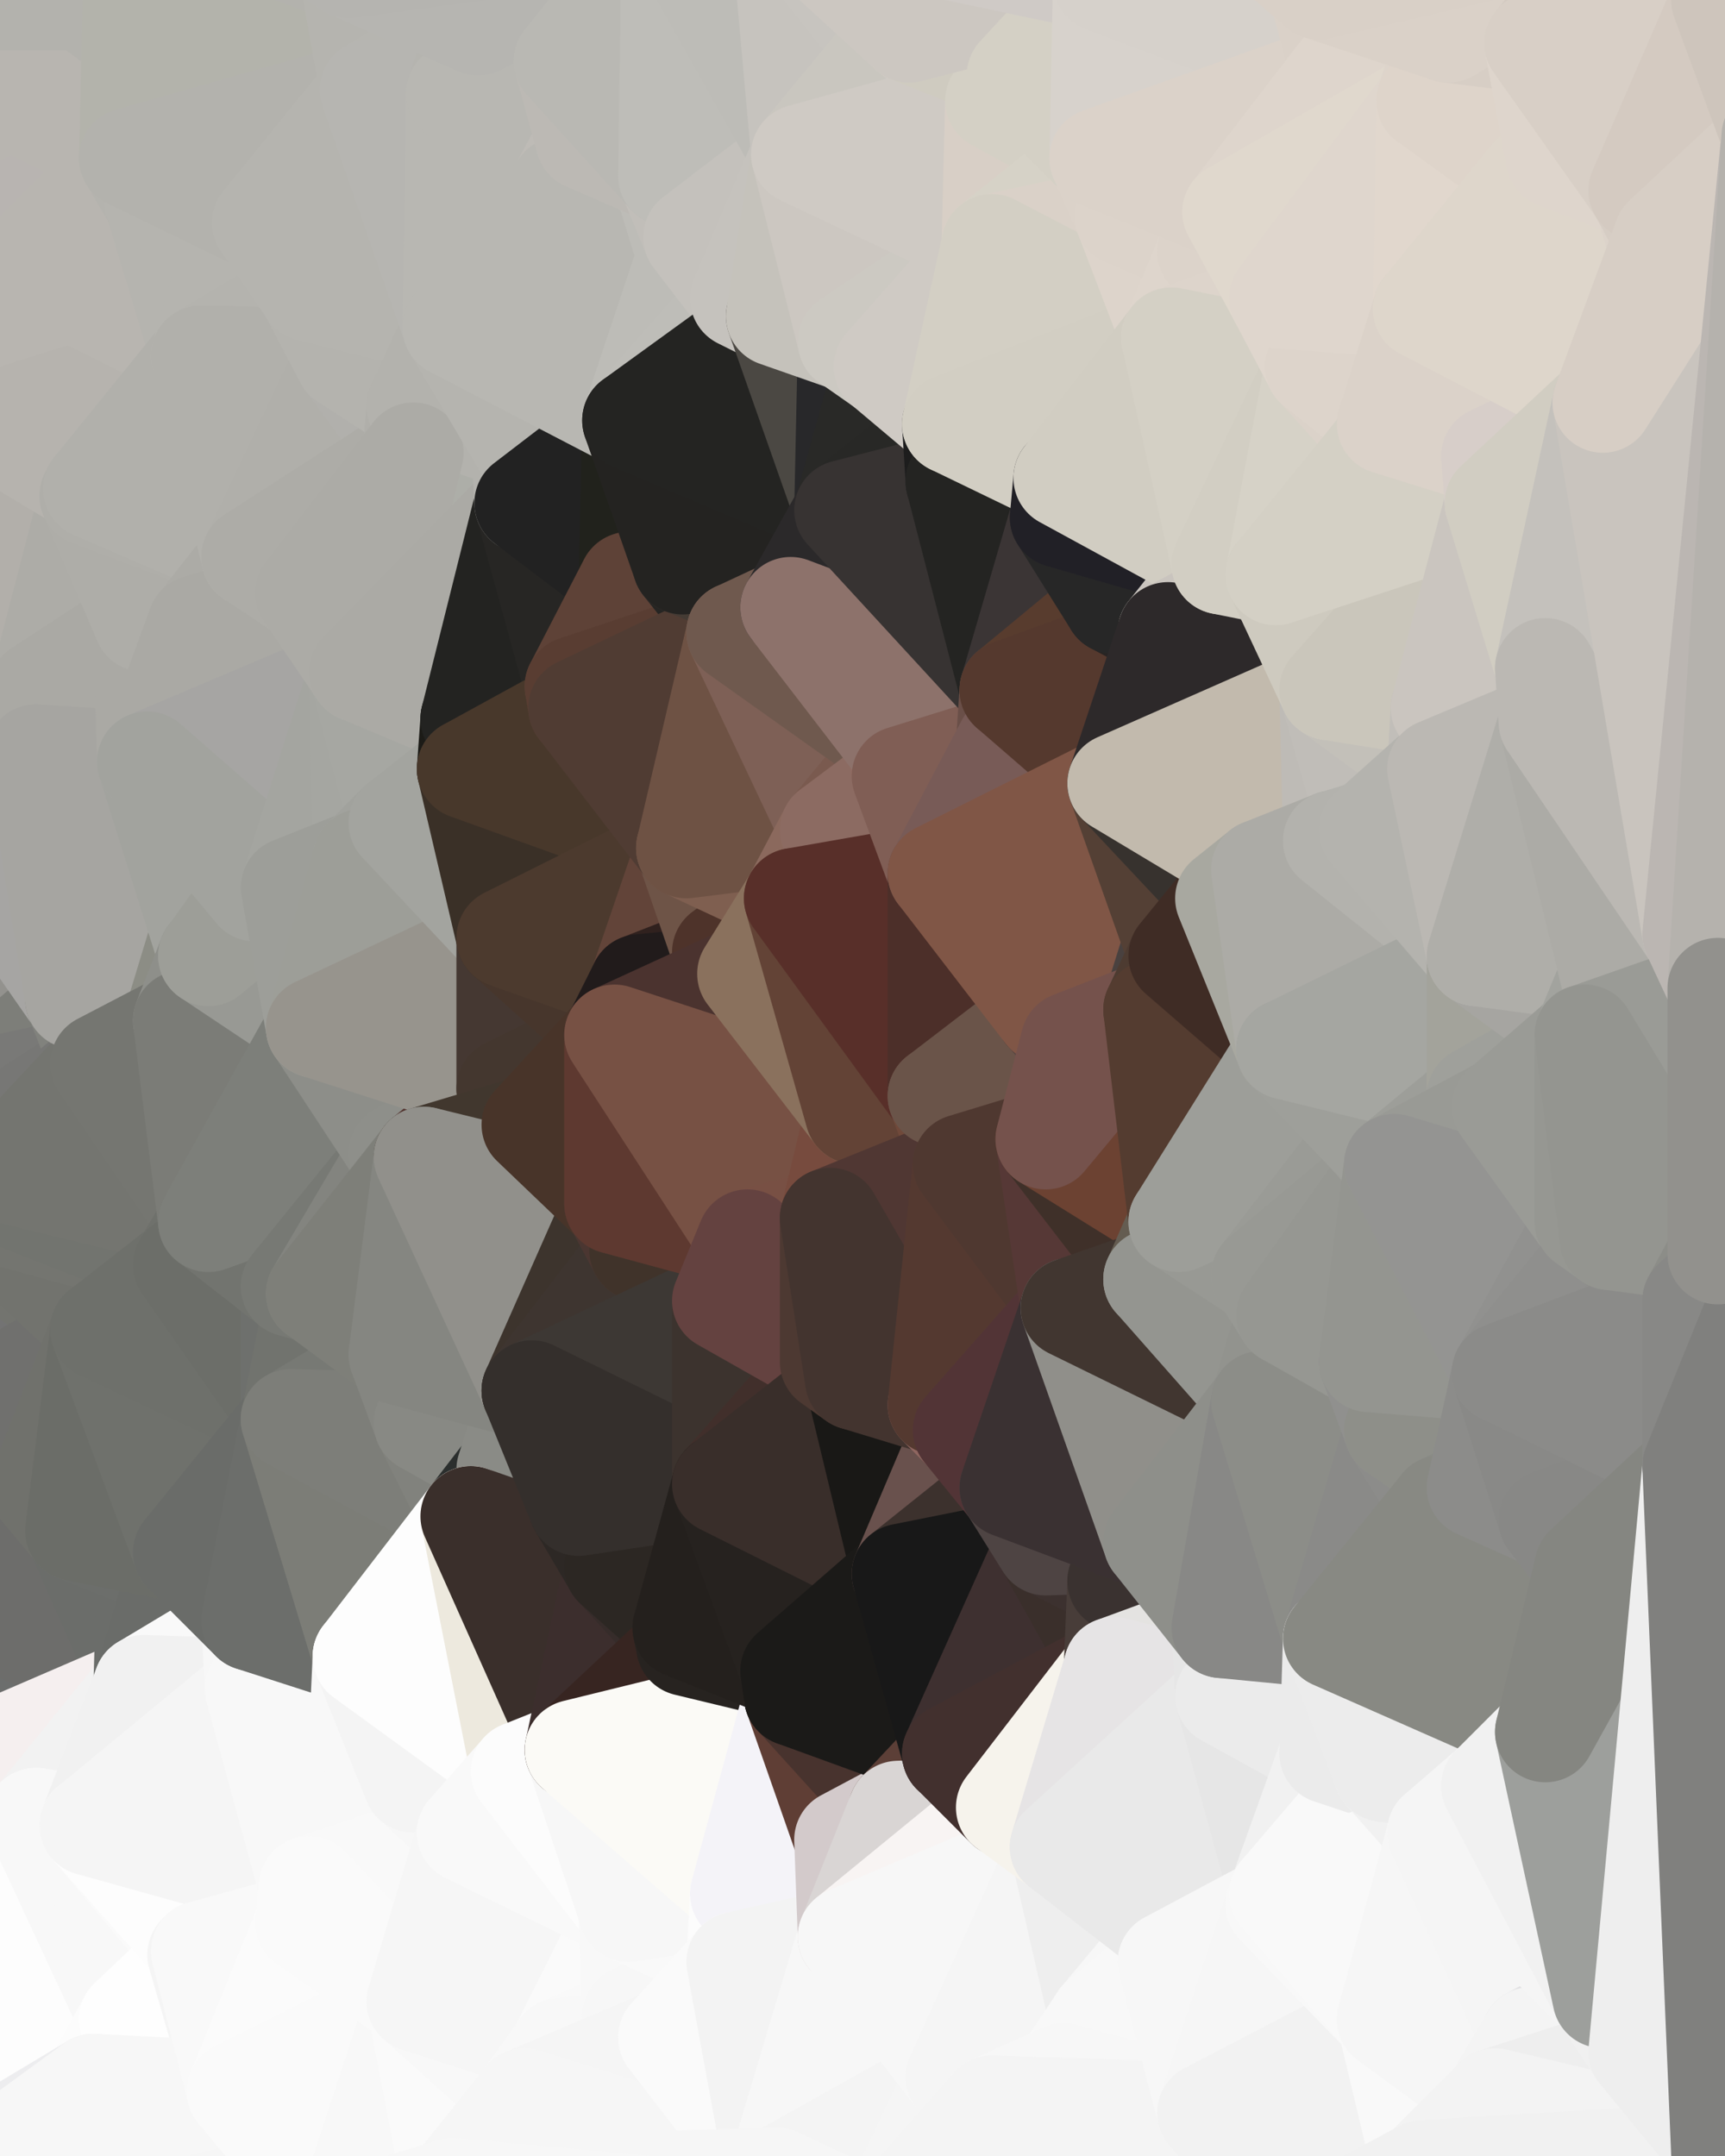 <?xml version="1.0" standalone="yes"?>
<svg width="480" height="600" xmlns="http://www.w3.org/2000/svg" version="1.1" ><rect width="100%" height="100%" fill="#808080" stroke="none"/><polygon points="-34,148 -34,518 -18,444" fill="rgba(113, 113, 111, 1)" stroke="rgba(113, 113, 111, 1)" stroke-width="28" stroke-linejoin="round"/>
		<polygon points="-18,222 -34,148 -18,444" fill="rgba(143, 142, 138, 1)" stroke="rgba(143, 142, 138, 1)" stroke-width="28" stroke-linejoin="round"/>
		<polygon points="-34,518 -19,500 -18,444" fill="rgba(123, 119, 110, 1)" stroke="rgba(123, 119, 110, 1)" stroke-width="28" stroke-linejoin="round"/>
		<polygon points="-19,204 -34,148 -18,222" fill="rgba(174, 170, 167, 1)" stroke="rgba(174, 170, 167, 1)" stroke-width="28" stroke-linejoin="round"/>
		<polygon points="-4,118 -34,148 -3,130" fill="rgba(180, 175, 172, 1)" stroke="rgba(180, 175, 172, 1)" stroke-width="28" stroke-linejoin="round"/>
		<polygon points="-18,444 0,362 0,356" fill="rgba(110, 110, 108, 1)" stroke="rgba(110, 110, 108, 1)" stroke-width="28" stroke-linejoin="round"/>
		<polygon points="0,350 -18,444 0,356" fill="rgba(111, 111, 109, 1)" stroke="rgba(111, 111, 109, 1)" stroke-width="28" stroke-linejoin="round"/>
		<polygon points="0,362 -18,444 0,368" fill="rgba(110, 110, 108, 1)" stroke="rgba(110, 110, 108, 1)" stroke-width="28" stroke-linejoin="round"/>
		<polygon points="-18,444 0,374 0,368" fill="rgba(111, 111, 109, 1)" stroke="rgba(111, 111, 109, 1)" stroke-width="28" stroke-linejoin="round"/>
		<polygon points="0,344 -18,444 0,350" fill="rgba(112, 112, 110, 1)" stroke="rgba(112, 112, 110, 1)" stroke-width="28" stroke-linejoin="round"/>
		<polygon points="-18,444 0,386 0,380" fill="rgba(111, 111, 109, 1)" stroke="rgba(111, 111, 109, 1)" stroke-width="28" stroke-linejoin="round"/>
		<polygon points="0,374 -18,444 0,380" fill="rgba(113, 113, 111, 1)" stroke="rgba(113, 113, 111, 1)" stroke-width="28" stroke-linejoin="round"/>
		<polygon points="0,338 -18,444 0,344" fill="rgba(113, 113, 111, 1)" stroke="rgba(113, 113, 111, 1)" stroke-width="28" stroke-linejoin="round"/>
		<polygon points="0,332 -18,444 0,338" fill="rgba(113, 113, 111, 1)" stroke="rgba(113, 113, 111, 1)" stroke-width="28" stroke-linejoin="round"/>
		<polygon points="-18,222 -18,444 0,332" fill="rgba(117, 117, 115, 1)" stroke="rgba(117, 117, 115, 1)" stroke-width="28" stroke-linejoin="round"/>
		<polygon points="0,326 -18,222 0,332" fill="rgba(124, 125, 120, 1)" stroke="rgba(124, 125, 120, 1)" stroke-width="28" stroke-linejoin="round"/>
		<polygon points="-34,148 0,4 0,0" fill="rgba(185, 180, 176, 1)" stroke="rgba(185, 180, 176, 1)" stroke-width="28" stroke-linejoin="round"/>
		<polygon points="-3,574 -34,518 0,599" fill="rgba(243, 243, 245, 1)" stroke="rgba(243, 243, 245, 1)" stroke-width="28" stroke-linejoin="round"/>
		<polygon points="0,320 -18,222 0,326" fill="rgba(127, 128, 123, 1)" stroke="rgba(127, 128, 123, 1)" stroke-width="28" stroke-linejoin="round"/>
		<polygon points="0,4 -34,148 0,12" fill="rgba(185, 180, 176, 1)" stroke="rgba(185, 180, 176, 1)" stroke-width="28" stroke-linejoin="round"/>
		<polygon points="-34,148 0,18 0,12" fill="rgba(185, 180, 176, 1)" stroke="rgba(185, 180, 176, 1)" stroke-width="28" stroke-linejoin="round"/>
		<polygon points="-34,148 0,26 0,18" fill="rgba(187, 182, 178, 1)" stroke="rgba(187, 182, 178, 1)" stroke-width="28" stroke-linejoin="round"/>
		<polygon points="-34,148 0,32 0,26" fill="rgba(186, 181, 177, 1)" stroke="rgba(186, 181, 177, 1)" stroke-width="28" stroke-linejoin="round"/>
		<polygon points="-34,148 0,38 0,32" fill="rgba(185, 180, 177, 1)" stroke="rgba(185, 180, 177, 1)" stroke-width="28" stroke-linejoin="round"/>
		<polygon points="-34,148 0,48 0,38" fill="rgba(185, 180, 177, 1)" stroke="rgba(185, 180, 177, 1)" stroke-width="28" stroke-linejoin="round"/>
		<polygon points="-34,148 0,54 0,48" fill="rgba(185, 180, 177, 1)" stroke="rgba(185, 180, 177, 1)" stroke-width="28" stroke-linejoin="round"/>
		<polygon points="-34,148 0,60 0,54" fill="rgba(185, 180, 177, 1)" stroke="rgba(185, 180, 177, 1)" stroke-width="28" stroke-linejoin="round"/>
		<polygon points="-34,148 0,66 0,60" fill="rgba(184, 179, 175, 1)" stroke="rgba(184, 179, 175, 1)" stroke-width="28" stroke-linejoin="round"/>
		<polygon points="-34,148 0,72 0,66" fill="rgba(184, 179, 175, 1)" stroke="rgba(184, 179, 175, 1)" stroke-width="28" stroke-linejoin="round"/>
		<polygon points="-34,148 0,78 0,72" fill="rgba(184, 179, 175, 1)" stroke="rgba(184, 179, 175, 1)" stroke-width="28" stroke-linejoin="round"/>
		<polygon points="-34,148 -4,118 0,78" fill="rgba(181, 178, 173, 1)" stroke="rgba(181, 178, 173, 1)" stroke-width="28" stroke-linejoin="round"/>
		<polygon points="-18,222 0,302 0,296" fill="rgba(141, 140, 136, 1)" stroke="rgba(141, 140, 136, 1)" stroke-width="28" stroke-linejoin="round"/>
		<polygon points="-18,222 0,308 0,302" fill="rgba(136, 135, 131, 1)" stroke="rgba(136, 135, 131, 1)" stroke-width="28" stroke-linejoin="round"/>
		<polygon points="-18,222 0,314 0,308" fill="rgba(132, 134, 121, 1)" stroke="rgba(132, 134, 121, 1)" stroke-width="28" stroke-linejoin="round"/>
		<polygon points="-18,222 0,320 0,314" fill="rgba(127, 128, 122, 1)" stroke="rgba(127, 128, 122, 1)" stroke-width="28" stroke-linejoin="round"/>
		<polygon points="-18,444 -19,500 -4,488" fill="rgba(104, 108, 109, 1)" stroke="rgba(104, 108, 109, 1)" stroke-width="28" stroke-linejoin="round"/>
		<polygon points="-3,574 0,599 6,592" fill="rgba(239, 234, 240, 1)" stroke="rgba(239, 234, 240, 1)" stroke-width="28" stroke-linejoin="round"/>
		<polygon points="0,66 0,72 6,74" fill="rgba(186, 181, 177, 1)" stroke="rgba(186, 181, 177, 1)" stroke-width="28" stroke-linejoin="round"/>
		<polygon points="0,72 0,78 6,74" fill="rgba(185, 180, 177, 1)" stroke="rgba(185, 180, 177, 1)" stroke-width="28" stroke-linejoin="round"/>
		<polygon points="-19,204 -18,222 10,210" fill="rgba(172, 168, 165, 1)" stroke="rgba(172, 168, 165, 1)" stroke-width="28" stroke-linejoin="round"/>
		<polygon points="-4,488 -19,500 10,506" fill="rgba(237, 233, 234, 1)" stroke="rgba(237, 233, 234, 1)" stroke-width="28" stroke-linejoin="round"/>
		<polygon points="-19,204 10,210 11,192" fill="rgba(172, 168, 165, 1)" stroke="rgba(172, 168, 165, 1)" stroke-width="28" stroke-linejoin="round"/>
		<polygon points="-34,148 -19,204 11,192" fill="rgba(175, 171, 168, 1)" stroke="rgba(175, 171, 168, 1)" stroke-width="28" stroke-linejoin="round"/>
		<polygon points="0,386 -18,444 11,414" fill="rgba(110, 110, 108, 1)" stroke="rgba(110, 110, 108, 1)" stroke-width="28" stroke-linejoin="round"/>
		<polygon points="-19,500 -34,518 10,506" fill="rgba(240, 240, 240, 1)" stroke="rgba(240, 240, 240, 1)" stroke-width="28" stroke-linejoin="round"/>
		<polygon points="11,414 -18,444 21,426" fill="rgba(111, 111, 109, 1)" stroke="rgba(111, 111, 109, 1)" stroke-width="28" stroke-linejoin="round"/>
		<polygon points="-18,222 0,296 21,278" fill="rgba(147, 146, 142, 1)" stroke="rgba(147, 146, 142, 1)" stroke-width="28" stroke-linejoin="round"/>
		<polygon points="0,60 0,66 6,74" fill="rgba(186, 181, 177, 1)" stroke="rgba(186, 181, 177, 1)" stroke-width="28" stroke-linejoin="round"/>
		<polygon points="-3,574 6,592 26,580" fill="rgba(239, 239, 241, 1)" stroke="rgba(239, 239, 241, 1)" stroke-width="28" stroke-linejoin="round"/>
		<polygon points="-3,130 25,138 26,136" fill="rgba(180, 177, 172, 1)" stroke="rgba(180, 177, 172, 1)" stroke-width="28" stroke-linejoin="round"/>
		<polygon points="0,308 0,314 28,296" fill="rgba(119, 119, 117, 1)" stroke="rgba(119, 119, 117, 1)" stroke-width="28" stroke-linejoin="round"/>
		<polygon points="0,296 0,302 28,296" fill="rgba(122, 122, 120, 1)" stroke="rgba(122, 122, 120, 1)" stroke-width="28" stroke-linejoin="round"/>
		<polygon points="21,278 0,296 28,296" fill="rgba(125, 126, 121, 1)" stroke="rgba(125, 126, 121, 1)" stroke-width="28" stroke-linejoin="round"/>
		<polygon points="0,302 0,308 28,296" fill="rgba(121, 121, 119, 1)" stroke="rgba(121, 121, 119, 1)" stroke-width="28" stroke-linejoin="round"/>
		<polygon points="0,356 0,362 28,370" fill="rgba(115, 115, 113, 1)" stroke="rgba(115, 115, 113, 1)" stroke-width="28" stroke-linejoin="round"/>
		<polygon points="0,362 0,368 28,370" fill="rgba(113, 113, 111, 1)" stroke="rgba(113, 113, 111, 1)" stroke-width="28" stroke-linejoin="round"/>
		<polygon points="0,368 0,374 28,370" fill="rgba(113, 113, 111, 1)" stroke="rgba(113, 113, 111, 1)" stroke-width="28" stroke-linejoin="round"/>
		<polygon points="0,380 0,386 28,370" fill="rgba(113, 113, 111, 1)" stroke="rgba(113, 113, 111, 1)" stroke-width="28" stroke-linejoin="round"/>
		<polygon points="0,374 0,380 28,370" fill="rgba(113, 113, 111, 1)" stroke="rgba(113, 113, 111, 1)" stroke-width="28" stroke-linejoin="round"/>
		<polygon points="-4,118 -3,130 26,136" fill="rgba(184, 179, 176, 1)" stroke="rgba(184, 179, 176, 1)" stroke-width="28" stroke-linejoin="round"/>
		<polygon points="-3,130 11,192 25,138" fill="rgba(175, 174, 170, 1)" stroke="rgba(175, 174, 170, 1)" stroke-width="28" stroke-linejoin="round"/>
		<polygon points="-3,130 -34,148 11,192" fill="rgba(178, 175, 170, 1)" stroke="rgba(178, 175, 170, 1)" stroke-width="28" stroke-linejoin="round"/>
		<polygon points="-34,518 -3,574 10,506" fill="rgba(247, 247, 247, 1)" stroke="rgba(247, 247, 247, 1)" stroke-width="28" stroke-linejoin="round"/>
		<polygon points="0,38 0,48 36,44" fill="rgba(184, 180, 177, 1)" stroke="rgba(184, 180, 177, 1)" stroke-width="28" stroke-linejoin="round"/>
		<polygon points="-3,574 26,580 36,562" fill="rgba(246, 246, 248, 1)" stroke="rgba(246, 246, 248, 1)" stroke-width="28" stroke-linejoin="round"/>
		<polygon points="0,0 0,4 37,0" fill="rgba(181, 177, 174, 1)" stroke="rgba(181, 177, 174, 1)" stroke-width="28" stroke-linejoin="round"/>
		<polygon points="0,4 0,12 37,0" fill="rgba(181, 177, 174, 1)" stroke="rgba(181, 177, 174, 1)" stroke-width="28" stroke-linejoin="round"/>
		<polygon points="0,32 0,38 36,44" fill="rgba(184, 181, 176, 1)" stroke="rgba(184, 181, 176, 1)" stroke-width="28" stroke-linejoin="round"/>
		<polygon points="0,48 0,54 36,44" fill="rgba(184, 180, 177, 1)" stroke="rgba(184, 180, 177, 1)" stroke-width="28" stroke-linejoin="round"/>
		<polygon points="0,350 0,356 28,370" fill="rgba(115, 115, 115, 1)" stroke="rgba(115, 115, 115, 1)" stroke-width="28" stroke-linejoin="round"/>
		<polygon points="0,54 0,60 36,44" fill="rgba(184, 180, 177, 1)" stroke="rgba(184, 180, 177, 1)" stroke-width="28" stroke-linejoin="round"/>
		<polygon points="25,138 11,192 40,173" fill="rgba(173, 172, 167, 1)" stroke="rgba(173, 172, 167, 1)" stroke-width="28" stroke-linejoin="round"/>
		<polygon points="-18,444 -4,488 40,469" fill="rgba(108, 110, 109, 1)" stroke="rgba(108, 110, 109, 1)" stroke-width="28" stroke-linejoin="round"/>
		<polygon points="21,426 -18,444 40,469" fill="rgba(109, 109, 107, 1)" stroke="rgba(109, 109, 107, 1)" stroke-width="28" stroke-linejoin="round"/>
		<polygon points="0,26 0,32 36,44" fill="rgba(184, 181, 176, 1)" stroke="rgba(184, 181, 176, 1)" stroke-width="28" stroke-linejoin="round"/>
		<polygon points="0,60 6,74 36,44" fill="rgba(184, 180, 177, 1)" stroke="rgba(184, 180, 177, 1)" stroke-width="28" stroke-linejoin="round"/>
		<polygon points="36,44 6,74 43,56" fill="rgba(184, 181, 176, 1)" stroke="rgba(184, 181, 176, 1)" stroke-width="28" stroke-linejoin="round"/>
		<polygon points="21,426 40,469 41,434" fill="rgba(107, 109, 106, 1)" stroke="rgba(107, 109, 106, 1)" stroke-width="28" stroke-linejoin="round"/>
		<polygon points="11,192 10,210 41,212" fill="rgba(170, 169, 165, 1)" stroke="rgba(170, 169, 165, 1)" stroke-width="28" stroke-linejoin="round"/>
		<polygon points="-4,488 10,506 40,469" fill="rgba(245, 239, 239, 1)" stroke="rgba(245, 239, 239, 1)" stroke-width="28" stroke-linejoin="round"/>
		<polygon points="10,506 25,508 40,469" fill="rgba(242, 242, 242, 1)" stroke="rgba(242, 242, 242, 1)" stroke-width="28" stroke-linejoin="round"/>
		<polygon points="0,12 0,18 37,0" fill="rgba(183, 180, 175, 1)" stroke="rgba(183, 180, 175, 1)" stroke-width="28" stroke-linejoin="round"/>
		<polygon points="0,18 36,44 37,0" fill="rgba(179, 178, 173, 1)" stroke="rgba(179, 178, 173, 1)" stroke-width="28" stroke-linejoin="round"/>
		<polygon points="0,18 0,26 36,44" fill="rgba(184, 181, 176, 1)" stroke="rgba(184, 181, 176, 1)" stroke-width="28" stroke-linejoin="round"/>
		<polygon points="10,506 -3,574 36,562" fill="rgba(253, 253, 253, 1)" stroke="rgba(253, 253, 253, 1)" stroke-width="28" stroke-linejoin="round"/>
		<polygon points="25,508 10,506 36,562" fill="rgba(248, 248, 248, 1)" stroke="rgba(248, 248, 248, 1)" stroke-width="28" stroke-linejoin="round"/>
		<polygon points="0,314 0,320 28,296" fill="rgba(119, 119, 117, 1)" stroke="rgba(119, 119, 117, 1)" stroke-width="28" stroke-linejoin="round"/>
		<polygon points="0,344 0,350 28,370" fill="rgba(115, 116, 111, 1)" stroke="rgba(115, 116, 111, 1)" stroke-width="28" stroke-linejoin="round"/>
		<polygon points="0,386 11,414 28,370" fill="rgba(112, 112, 110, 1)" stroke="rgba(112, 112, 110, 1)" stroke-width="28" stroke-linejoin="round"/>
		<polygon points="10,210 -18,222 21,278" fill="rgba(166, 165, 163, 1)" stroke="rgba(166, 165, 163, 1)" stroke-width="28" stroke-linejoin="round"/>
		<polygon points="0,78 -4,118 6,74" fill="rgba(184, 179, 175, 1)" stroke="rgba(184, 179, 175, 1)" stroke-width="28" stroke-linejoin="round"/>
		<polygon points="21,278 28,296 51,284" fill="rgba(129, 130, 125, 1)" stroke="rgba(129, 130, 125, 1)" stroke-width="28" stroke-linejoin="round"/>
		<polygon points="0,338 0,344 51,352" fill="rgba(115, 115, 113, 1)" stroke="rgba(115, 115, 113, 1)" stroke-width="28" stroke-linejoin="round"/>
		<polygon points="0,344 28,370 51,352" fill="rgba(114, 115, 110, 1)" stroke="rgba(114, 115, 110, 1)" stroke-width="28" stroke-linejoin="round"/>
		<polygon points="40,173 11,192 41,212" fill="rgba(170, 169, 164, 1)" stroke="rgba(170, 169, 164, 1)" stroke-width="28" stroke-linejoin="round"/>
		<polygon points="0,320 0,326 28,296" fill="rgba(119, 119, 117, 1)" stroke="rgba(119, 119, 117, 1)" stroke-width="28" stroke-linejoin="round"/>
		<polygon points="6,74 -4,118 56,99" fill="rgba(184, 181, 176, 1)" stroke="rgba(184, 181, 176, 1)" stroke-width="28" stroke-linejoin="round"/>
		<polygon points="-4,118 26,136 56,99" fill="rgba(182, 179, 174, 1)" stroke="rgba(182, 179, 174, 1)" stroke-width="28" stroke-linejoin="round"/>
		<polygon points="25,508 36,562 55,544" fill="rgba(248, 248, 248, 1)" stroke="rgba(248, 248, 248, 1)" stroke-width="28" stroke-linejoin="round"/>
		<polygon points="0,332 0,338 51,352" fill="rgba(116, 117, 112, 1)" stroke="rgba(116, 117, 112, 1)" stroke-width="28" stroke-linejoin="round"/>
		<polygon points="41,212 21,278 58,266" fill="rgba(157, 156, 151, 1)" stroke="rgba(157, 156, 151, 1)" stroke-width="28" stroke-linejoin="round"/>
		<polygon points="21,278 51,284 58,266" fill="rgba(140, 141, 133, 1)" stroke="rgba(140, 141, 133, 1)" stroke-width="28" stroke-linejoin="round"/>
		<polygon points="0,326 0,332 58,340" fill="rgba(117, 118, 113, 1)" stroke="rgba(117, 118, 113, 1)" stroke-width="28" stroke-linejoin="round"/>
		<polygon points="0,332 51,352 58,340" fill="rgba(114, 116, 111, 1)" stroke="rgba(114, 116, 111, 1)" stroke-width="28" stroke-linejoin="round"/>
		<polygon points="28,296 0,326 58,340" fill="rgba(116, 117, 112, 1)" stroke="rgba(116, 117, 112, 1)" stroke-width="28" stroke-linejoin="round"/>
		<polygon points="25,508 55,544 56,543" fill="rgba(250, 250, 250, 1)" stroke="rgba(250, 250, 250, 1)" stroke-width="28" stroke-linejoin="round"/>
		<polygon points="43,56 6,74 56,99" fill="rgba(184, 181, 176, 1)" stroke="rgba(184, 181, 176, 1)" stroke-width="28" stroke-linejoin="round"/>
		<polygon points="10,210 21,278 41,212" fill="rgba(166, 165, 161, 1)" stroke="rgba(166, 165, 161, 1)" stroke-width="28" stroke-linejoin="round"/>
		<polygon points="36,562 26,580 66,582" fill="rgba(252, 252, 252, 1)" stroke="rgba(252, 252, 252, 1)" stroke-width="28" stroke-linejoin="round"/>
		<polygon points="40,173 41,212 55,174" fill="rgba(170, 169, 164, 1)" stroke="rgba(170, 169, 164, 1)" stroke-width="28" stroke-linejoin="round"/>
		<polygon points="41,434 40,469 51,432" fill="rgba(107, 109, 106, 1)" stroke="rgba(107, 109, 106, 1)" stroke-width="28" stroke-linejoin="round"/>
		<polygon points="21,426 41,434 51,432" fill="rgba(108, 110, 107, 1)" stroke="rgba(108, 110, 107, 1)" stroke-width="28" stroke-linejoin="round"/>
		<polygon points="51,432 40,469 70,451" fill="rgba(106, 108, 105, 1)" stroke="rgba(106, 108, 105, 1)" stroke-width="28" stroke-linejoin="round"/>
		<polygon points="40,173 55,174 70,155" fill="rgba(171, 170, 165, 1)" stroke="rgba(171, 170, 165, 1)" stroke-width="28" stroke-linejoin="round"/>
		<polygon points="25,138 40,173 70,155" fill="rgba(174, 173, 168, 1)" stroke="rgba(174, 173, 168, 1)" stroke-width="28" stroke-linejoin="round"/>
		<polygon points="43,56 56,99 66,64" fill="rgba(181, 180, 175, 1)" stroke="rgba(181, 180, 175, 1)" stroke-width="28" stroke-linejoin="round"/>
		<polygon points="41,212 58,266 71,248" fill="rgba(162, 163, 158, 1)" stroke="rgba(162, 163, 158, 1)" stroke-width="28" stroke-linejoin="round"/>
		<polygon points="26,136 25,138 70,155" fill="rgba(175, 174, 169, 1)" stroke="rgba(175, 174, 169, 1)" stroke-width="28" stroke-linejoin="round"/>
		<polygon points="0,0 37,0 67,-29" fill="rgba(179, 178, 173, 1)" stroke="rgba(179, 178, 173, 1)" stroke-width="28" stroke-linejoin="round"/>
		<polygon points="11,414 21,426 28,370" fill="rgba(112, 113, 108, 1)" stroke="rgba(112, 113, 108, 1)" stroke-width="28" stroke-linejoin="round"/>
		<polygon points="70,451 40,469 71,470" fill="rgba(249, 249, 249, 1)" stroke="rgba(249, 249, 249, 1)" stroke-width="28" stroke-linejoin="round"/>
		<polygon points="55,544 36,562 66,582" fill="rgba(254, 254, 254, 1)" stroke="rgba(254, 254, 254, 1)" stroke-width="28" stroke-linejoin="round"/>
		<polygon points="51,284 28,296 58,340" fill="rgba(117, 118, 113, 1)" stroke="rgba(117, 118, 113, 1)" stroke-width="28" stroke-linejoin="round"/>
		<polygon points="28,370 21,426 51,432" fill="rgba(107, 109, 104, 1)" stroke="rgba(107, 109, 104, 1)" stroke-width="28" stroke-linejoin="round"/>
		<polygon points="58,340 51,352 81,358" fill="rgba(111, 113, 108, 1)" stroke="rgba(111, 113, 108, 1)" stroke-width="28" stroke-linejoin="round"/>
		<polygon points="28,370 51,432 81,395" fill="rgba(111, 113, 108, 1)" stroke="rgba(111, 113, 108, 1)" stroke-width="28" stroke-linejoin="round"/>
		<polygon points="51,352 28,370 81,395" fill="rgba(110, 112, 107, 1)" stroke="rgba(110, 112, 107, 1)" stroke-width="28" stroke-linejoin="round"/>
		<polygon points="56,99 26,136 70,155" fill="rgba(177, 176, 171, 1)" stroke="rgba(177, 176, 171, 1)" stroke-width="28" stroke-linejoin="round"/>
		<polygon points="66,64 56,99 86,81" fill="rgba(181, 180, 175, 1)" stroke="rgba(181, 180, 175, 1)" stroke-width="28" stroke-linejoin="round"/>
		<polygon points="73,62 66,64 86,81" fill="rgba(181, 180, 175, 1)" stroke="rgba(181, 180, 175, 1)" stroke-width="28" stroke-linejoin="round"/>
		<polygon points="56,543 85,535 86,525" fill="rgba(246, 246, 246, 1)" stroke="rgba(246, 246, 246, 1)" stroke-width="28" stroke-linejoin="round"/>
		<polygon points="70,155 55,174 85,165" fill="rgba(172, 171, 166, 1)" stroke="rgba(172, 171, 166, 1)" stroke-width="28" stroke-linejoin="round"/>
		<polygon points="40,469 25,508 71,470" fill="rgba(241, 241, 241, 1)" stroke="rgba(241, 241, 241, 1)" stroke-width="28" stroke-linejoin="round"/>
		<polygon points="58,266 51,284 88,286" fill="rgba(142, 143, 138, 1)" stroke="rgba(142, 143, 138, 1)" stroke-width="28" stroke-linejoin="round"/>
		<polygon points="25,508 56,543 86,525" fill="rgba(253, 253, 253, 1)" stroke="rgba(253, 253, 253, 1)" stroke-width="28" stroke-linejoin="round"/>
		<polygon points="71,470 25,508 86,525" fill="rgba(245, 245, 245, 1)" stroke="rgba(245, 245, 245, 1)" stroke-width="28" stroke-linejoin="round"/>
		<polygon points="51,352 81,395 81,358" fill="rgba(108, 110, 105, 1)" stroke="rgba(108, 110, 105, 1)" stroke-width="28" stroke-linejoin="round"/>
		<polygon points="36,44 43,56 73,62" fill="rgba(180, 179, 174, 1)" stroke="rgba(180, 179, 174, 1)" stroke-width="28" stroke-linejoin="round"/>
		<polygon points="43,56 66,64 73,62" fill="rgba(181, 180, 175, 1)" stroke="rgba(181, 180, 175, 1)" stroke-width="28" stroke-linejoin="round"/>
		<polygon points="56,543 55,544 66,582" fill="rgba(245, 245, 245, 1)" stroke="rgba(245, 245, 245, 1)" stroke-width="28" stroke-linejoin="round"/>
		<polygon points="6,592 0,599 26,580" fill="rgba(237, 237, 239, 1)" stroke="rgba(237, 237, 239, 1)" stroke-width="28" stroke-linejoin="round"/>
		<polygon points="86,81 56,99 96,100" fill="rgba(180, 179, 174, 1)" stroke="rgba(180, 179, 174, 1)" stroke-width="28" stroke-linejoin="round"/>
		<polygon points="67,-29 37,0 97,-9" fill="rgba(177, 177, 169, 1)" stroke="rgba(177, 177, 169, 1)" stroke-width="28" stroke-linejoin="round"/>
		<polygon points="66,582 0,599 96,618" fill="rgba(246, 246, 246, 1)" stroke="rgba(246, 246, 246, 1)" stroke-width="28" stroke-linejoin="round"/>
		<polygon points="51,284 58,340 88,286" fill="rgba(123, 124, 119, 1)" stroke="rgba(123, 124, 119, 1)" stroke-width="28" stroke-linejoin="round"/>
		<polygon points="81,247 58,266 88,286" fill="rgba(152, 153, 148, 1)" stroke="rgba(152, 153, 148, 1)" stroke-width="28" stroke-linejoin="round"/>
		<polygon points="81,358 81,395 88,360" fill="rgba(110, 112, 109, 1)" stroke="rgba(110, 112, 109, 1)" stroke-width="28" stroke-linejoin="round"/>
		<polygon points="71,248 58,266 81,247" fill="rgba(157, 158, 152, 1)" stroke="rgba(157, 158, 152, 1)" stroke-width="28" stroke-linejoin="round"/>
		<polygon points="26,580 0,599 66,582" fill="rgba(247, 247, 247, 1)" stroke="rgba(247, 247, 247, 1)" stroke-width="28" stroke-linejoin="round"/>
		<polygon points="85,165 55,174 100,187" fill="rgba(170, 169, 164, 1)" stroke="rgba(170, 169, 164, 1)" stroke-width="28" stroke-linejoin="round"/>
		<polygon points="70,451 71,470 101,461" fill="rgba(247, 247, 247, 1)" stroke="rgba(247, 247, 247, 1)" stroke-width="28" stroke-linejoin="round"/>
		<polygon points="56,543 66,582 85,535" fill="rgba(249, 249, 249, 1)" stroke="rgba(249, 249, 249, 1)" stroke-width="28" stroke-linejoin="round"/>
		<polygon points="97,-9 37,0 103,25" fill="rgba(179, 178, 173, 1)" stroke="rgba(179, 178, 173, 1)" stroke-width="28" stroke-linejoin="round"/>
		<polygon points="37,0 36,44 103,25" fill="rgba(179, 179, 171, 1)" stroke="rgba(179, 179, 171, 1)" stroke-width="28" stroke-linejoin="round"/>
		<polygon points="36,44 73,62 103,25" fill="rgba(179, 178, 173, 1)" stroke="rgba(179, 178, 173, 1)" stroke-width="28" stroke-linejoin="round"/>
		<polygon points="71,470 100,483 101,461" fill="rgba(246, 246, 246, 1)" stroke="rgba(246, 246, 246, 1)" stroke-width="28" stroke-linejoin="round"/>
		<polygon points="55,174 41,212 100,187" fill="rgba(170, 169, 164, 1)" stroke="rgba(170, 169, 164, 1)" stroke-width="28" stroke-linejoin="round"/>
		<polygon points="41,212 81,247 100,187" fill="rgba(166, 165, 163, 1)" stroke="rgba(166, 165, 163, 1)" stroke-width="28" stroke-linejoin="round"/>
		<polygon points="71,470 86,525 100,483" fill="rgba(248, 248, 248, 1)" stroke="rgba(248, 248, 248, 1)" stroke-width="28" stroke-linejoin="round"/>
		<polygon points="56,99 70,155 96,100" fill="rgba(177, 176, 171, 1)" stroke="rgba(177, 176, 171, 1)" stroke-width="28" stroke-linejoin="round"/>
		<polygon points="51,432 70,451 81,395" fill="rgba(106, 108, 105, 1)" stroke="rgba(106, 108, 105, 1)" stroke-width="28" stroke-linejoin="round"/>
		<polygon points="41,212 71,248 81,247" fill="rgba(162, 163, 158, 1)" stroke="rgba(162, 163, 158, 1)" stroke-width="28" stroke-linejoin="round"/>
		<polygon points="88,360 81,395 111,377" fill="rgba(113, 115, 110, 1)" stroke="rgba(113, 115, 110, 1)" stroke-width="28" stroke-linejoin="round"/>
		<polygon points="58,340 81,358 111,321" fill="rgba(114, 116, 111, 1)" stroke="rgba(114, 116, 111, 1)" stroke-width="28" stroke-linejoin="round"/>
		<polygon points="88,286 58,340 111,321" fill="rgba(125, 127, 122, 1)" stroke="rgba(125, 127, 122, 1)" stroke-width="28" stroke-linejoin="round"/>
		<polygon points="100,187 81,247 101,239" fill="rgba(164, 165, 160, 1)" stroke="rgba(164, 165, 160, 1)" stroke-width="28" stroke-linejoin="round"/>
		<polygon points="96,100 70,155 115,126" fill="rgba(176, 175, 170, 1)" stroke="rgba(176, 175, 170, 1)" stroke-width="28" stroke-linejoin="round"/>
		<polygon points="100,187 101,239 111,229" fill="rgba(165, 166, 161, 1)" stroke="rgba(165, 166, 161, 1)" stroke-width="28" stroke-linejoin="round"/>
		<polygon points="81,358 88,360 111,321" fill="rgba(119, 121, 116, 1)" stroke="rgba(119, 121, 116, 1)" stroke-width="28" stroke-linejoin="round"/>
		<polygon points="85,535 66,582 116,557" fill="rgba(251, 251, 251, 1)" stroke="rgba(251, 251, 251, 1)" stroke-width="28" stroke-linejoin="round"/>
		<polygon points="96,100 115,126 116,113" fill="rgba(177, 176, 172, 1)" stroke="rgba(177, 176, 172, 1)" stroke-width="28" stroke-linejoin="round"/>
		<polygon points="100,483 86,525 115,496" fill="rgba(248, 248, 248, 1)" stroke="rgba(248, 248, 248, 1)" stroke-width="28" stroke-linejoin="round"/>
		<polygon points="111,377 81,395 118,396" fill="rgba(119, 121, 116, 1)" stroke="rgba(119, 121, 116, 1)" stroke-width="28" stroke-linejoin="round"/>
		<polygon points="70,155 85,165 115,126" fill="rgba(173, 172, 167, 1)" stroke="rgba(173, 172, 167, 1)" stroke-width="28" stroke-linejoin="round"/>
		<polygon points="81,247 88,286 101,239" fill="rgba(157, 158, 153, 1)" stroke="rgba(157, 158, 153, 1)" stroke-width="28" stroke-linejoin="round"/>
		<polygon points="86,81 96,100 126,91" fill="rgba(180, 179, 174, 1)" stroke="rgba(180, 179, 174, 1)" stroke-width="28" stroke-linejoin="round"/>
		<polygon points="96,100 116,113 126,91" fill="rgba(180, 179, 174, 1)" stroke="rgba(180, 179, 174, 1)" stroke-width="28" stroke-linejoin="round"/>
		<polygon points="81,395 70,451 101,461" fill="rgba(108, 110, 107, 1)" stroke="rgba(108, 110, 107, 1)" stroke-width="28" stroke-linejoin="round"/>
		<polygon points="100,187 130,214 131,200" fill="rgba(166, 167, 161, 1)" stroke="rgba(166, 167, 161, 1)" stroke-width="28" stroke-linejoin="round"/>
		<polygon points="81,395 101,461 131,422" fill="rgba(124, 125, 119, 1)" stroke="rgba(124, 125, 119, 1)" stroke-width="28" stroke-linejoin="round"/>
		<polygon points="118,396 81,395 131,422" fill="rgba(125, 126, 121, 1)" stroke="rgba(125, 126, 121, 1)" stroke-width="28" stroke-linejoin="round"/>
		<polygon points="100,187 111,229 130,214" fill="rgba(166, 167, 162, 1)" stroke="rgba(166, 167, 162, 1)" stroke-width="28" stroke-linejoin="round"/>
		<polygon points="115,496 86,525 130,510" fill="rgba(248, 248, 248, 1)" stroke="rgba(248, 248, 248, 1)" stroke-width="28" stroke-linejoin="round"/>
		<polygon points="66,582 96,618 116,557" fill="rgba(250, 250, 250, 1)" stroke="rgba(250, 250, 250, 1)" stroke-width="28" stroke-linejoin="round"/>
		<polygon points="97,-9 103,25 133,7" fill="rgba(181, 180, 175, 1)" stroke="rgba(181, 180, 175, 1)" stroke-width="28" stroke-linejoin="round"/>
		<polygon points="103,25 127,26 133,7" fill="rgba(182, 181, 176, 1)" stroke="rgba(182, 181, 176, 1)" stroke-width="28" stroke-linejoin="round"/>
		<polygon points="86,525 116,557 130,510" fill="rgba(249, 249, 249, 1)" stroke="rgba(249, 249, 249, 1)" stroke-width="28" stroke-linejoin="round"/>
		<polygon points="116,557 96,618 126,609" fill="rgba(248, 248, 248, 1)" stroke="rgba(248, 248, 248, 1)" stroke-width="28" stroke-linejoin="round"/>
		<polygon points="111,321 88,360 118,322" fill="rgba(131, 132, 127, 1)" stroke="rgba(131, 132, 127, 1)" stroke-width="28" stroke-linejoin="round"/>
		<polygon points="86,525 85,535 116,557" fill="rgba(250, 250, 250, 1)" stroke="rgba(250, 250, 250, 1)" stroke-width="28" stroke-linejoin="round"/>
		<polygon points="73,62 86,81 103,25" fill="rgba(181, 180, 175, 1)" stroke="rgba(181, 180, 175, 1)" stroke-width="28" stroke-linejoin="round"/>
		<polygon points="88,286 111,321 141,303" fill="rgba(141, 142, 137, 1)" stroke="rgba(141, 142, 137, 1)" stroke-width="28" stroke-linejoin="round"/>
		<polygon points="111,321 118,322 141,303" fill="rgba(142, 143, 138, 1)" stroke="rgba(142, 143, 138, 1)" stroke-width="28" stroke-linejoin="round"/>
		<polygon points="111,229 101,239 141,261" fill="rgba(161, 162, 157, 1)" stroke="rgba(161, 162, 157, 1)" stroke-width="28" stroke-linejoin="round"/>
		<polygon points="101,239 88,286 141,261" fill="rgba(157, 158, 152, 1)" stroke="rgba(157, 158, 152, 1)" stroke-width="28" stroke-linejoin="round"/>
		<polygon points="118,396 131,422 141,409" fill="rgba(129, 130, 125, 1)" stroke="rgba(129, 130, 125, 1)" stroke-width="28" stroke-linejoin="round"/>
		<polygon points="88,360 111,377 118,322" fill="rgba(126, 127, 121, 1)" stroke="rgba(126, 127, 121, 1)" stroke-width="28" stroke-linejoin="round"/>
		<polygon points="115,496 130,510 145,493" fill="rgba(247, 247, 247, 1)" stroke="rgba(247, 247, 247, 1)" stroke-width="28" stroke-linejoin="round"/>
		<polygon points="116,113 115,126 145,123" fill="rgba(176, 175, 170, 1)" stroke="rgba(176, 175, 170, 1)" stroke-width="28" stroke-linejoin="round"/>
		<polygon points="101,461 100,483 115,496" fill="rgba(248, 248, 248, 1)" stroke="rgba(248, 248, 248, 1)" stroke-width="28" stroke-linejoin="round"/>
		<polygon points="145,123 115,126 146,140" fill="rgba(176, 176, 168, 1)" stroke="rgba(176, 176, 168, 1)" stroke-width="28" stroke-linejoin="round"/>
		<polygon points="116,557 126,609 146,584" fill="rgba(250, 250, 250, 1)" stroke="rgba(250, 250, 250, 1)" stroke-width="28" stroke-linejoin="round"/>
		<polygon points="103,25 86,81 126,91" fill="rgba(181, 180, 175, 1)" stroke="rgba(181, 180, 175, 1)" stroke-width="28" stroke-linejoin="round"/>
		<polygon points="111,377 118,396 148,387" fill="rgba(133, 134, 129, 1)" stroke="rgba(133, 134, 129, 1)" stroke-width="28" stroke-linejoin="round"/>
		<polygon points="118,396 141,409 148,387" fill="rgba(136, 137, 132, 1)" stroke="rgba(136, 137, 132, 1)" stroke-width="28" stroke-linejoin="round"/>
		<polygon points="141,303 118,322 148,313" fill="rgba(84, 53, 48, 1)" stroke="rgba(84, 53, 48, 1)" stroke-width="28" stroke-linejoin="round"/>
		<polygon points="115,126 100,187 146,140" fill="rgba(173, 174, 168, 1)" stroke="rgba(173, 174, 168, 1)" stroke-width="28" stroke-linejoin="round"/>
		<polygon points="101,461 115,496 145,493" fill="rgba(244, 244, 244, 1)" stroke="rgba(244, 244, 244, 1)" stroke-width="28" stroke-linejoin="round"/>
		<polygon points="126,91 116,113 145,123" fill="rgba(179, 178, 173, 1)" stroke="rgba(179, 178, 173, 1)" stroke-width="28" stroke-linejoin="round"/>
		<polygon points="141,261 88,286 141,303" fill="rgba(151, 148, 141, 1)" stroke="rgba(151, 148, 141, 1)" stroke-width="28" stroke-linejoin="round"/>
		<polygon points="103,25 126,91 127,26" fill="rgba(182, 181, 177, 1)" stroke="rgba(182, 181, 177, 1)" stroke-width="28" stroke-linejoin="round"/>
		<polygon points="85,165 100,187 115,126" fill="rgba(172, 171, 166, 1)" stroke="rgba(172, 171, 166, 1)" stroke-width="28" stroke-linejoin="round"/>
		<polygon points="116,557 146,584 156,570" fill="rgba(248, 248, 248, 1)" stroke="rgba(248, 248, 248, 1)" stroke-width="28" stroke-linejoin="round"/>
		<polygon points="127,26 126,91 156,52" fill="rgba(184, 183, 178, 1)" stroke="rgba(184, 183, 178, 1)" stroke-width="28" stroke-linejoin="round"/>
		<polygon points="133,7 127,26 157,17" fill="rgba(181, 180, 175, 1)" stroke="rgba(181, 180, 175, 1)" stroke-width="28" stroke-linejoin="round"/>
		<polygon points="100,187 131,200 146,140" fill="rgba(171, 170, 165, 1)" stroke="rgba(171, 170, 165, 1)" stroke-width="28" stroke-linejoin="round"/>
		<polygon points="130,214 111,229 141,261" fill="rgba(163, 164, 159, 1)" stroke="rgba(163, 164, 159, 1)" stroke-width="28" stroke-linejoin="round"/>
		<polygon points="141,409 131,422 161,419" fill="rgba(43, 47, 46, 1)" stroke="rgba(43, 47, 46, 1)" stroke-width="28" stroke-linejoin="round"/>
		<polygon points="160,191 131,200 161,197" fill="rgba(53, 52, 50, 1)" stroke="rgba(53, 52, 50, 1)" stroke-width="28" stroke-linejoin="round"/>
		<polygon points="127,26 156,52 163,39" fill="rgba(184, 183, 178, 1)" stroke="rgba(184, 183, 178, 1)" stroke-width="28" stroke-linejoin="round"/>
		<polygon points="157,17 127,26 163,39" fill="rgba(184, 183, 178, 1)" stroke="rgba(184, 183, 178, 1)" stroke-width="28" stroke-linejoin="round"/>
		<polygon points="131,200 130,214 161,197" fill="rgba(28, 27, 23, 1)" stroke="rgba(28, 27, 23, 1)" stroke-width="28" stroke-linejoin="round"/>
		<polygon points="146,140 131,200 160,191" fill="rgba(35, 35, 33, 1)" stroke="rgba(35, 35, 33, 1)" stroke-width="28" stroke-linejoin="round"/>
		<polygon points="161,419 131,422 171,436" fill="rgba(68, 58, 49, 1)" stroke="rgba(68, 58, 49, 1)" stroke-width="28" stroke-linejoin="round"/>
		<polygon points="141,261 141,303 171,288" fill="rgba(69, 56, 50, 1)" stroke="rgba(69, 56, 50, 1)" stroke-width="28" stroke-linejoin="round"/>
		<polygon points="141,303 148,313 171,288" fill="rgba(68, 55, 47, 1)" stroke="rgba(68, 55, 47, 1)" stroke-width="28" stroke-linejoin="round"/>
		<polygon points="148,313 118,322 171,335" fill="rgba(65, 55, 46, 1)" stroke="rgba(65, 55, 46, 1)" stroke-width="28" stroke-linejoin="round"/>
		<polygon points="148,387 141,409 161,419" fill="rgba(138, 139, 134, 1)" stroke="rgba(138, 139, 134, 1)" stroke-width="28" stroke-linejoin="round"/>
		<polygon points="118,322 111,377 148,387" fill="rgba(133, 134, 129, 1)" stroke="rgba(133, 134, 129, 1)" stroke-width="28" stroke-linejoin="round"/>
		<polygon points="131,422 101,461 145,493" fill="rgba(253, 253, 253, 1)" stroke="rgba(253, 253, 253, 1)" stroke-width="28" stroke-linejoin="round"/>
		<polygon points="130,510 116,557 175,532" fill="rgba(246, 246, 246, 1)" stroke="rgba(246, 246, 246, 1)" stroke-width="28" stroke-linejoin="round"/>
		<polygon points="146,140 160,191 175,162" fill="rgba(39, 38, 36, 1)" stroke="rgba(39, 38, 36, 1)" stroke-width="28" stroke-linejoin="round"/>
		<polygon points="118,322 148,387 171,335" fill="rgba(145, 144, 139, 1)" stroke="rgba(145, 144, 139, 1)" stroke-width="28" stroke-linejoin="round"/>
		<polygon points="131,422 145,493 160,487" fill="rgba(237, 233, 222, 1)" stroke="rgba(237, 233, 222, 1)" stroke-width="28" stroke-linejoin="round"/>
		<polygon points="116,557 156,570 175,532" fill="rgba(246, 246, 246, 1)" stroke="rgba(246, 246, 246, 1)" stroke-width="28" stroke-linejoin="round"/>
		<polygon points="131,422 160,487 171,436" fill="rgba(58, 47, 43, 1)" stroke="rgba(58, 47, 43, 1)" stroke-width="28" stroke-linejoin="round"/>
		<polygon points="171,335 148,387 178,348" fill="rgba(61, 52, 45, 1)" stroke="rgba(61, 52, 45, 1)" stroke-width="28" stroke-linejoin="round"/>
		<polygon points="141,261 171,288 178,274" fill="rgba(71, 54, 44, 1)" stroke="rgba(71, 54, 44, 1)" stroke-width="28" stroke-linejoin="round"/>
		<polygon points="175,532 156,570 176,561" fill="rgba(250, 250, 250, 1)" stroke="rgba(250, 250, 250, 1)" stroke-width="28" stroke-linejoin="round"/>
		<polygon points="145,123 146,140 176,117" fill="rgba(179, 178, 173, 1)" stroke="rgba(179, 178, 173, 1)" stroke-width="28" stroke-linejoin="round"/>
		<polygon points="126,91 145,123 176,117" fill="rgba(181, 180, 175, 1)" stroke="rgba(181, 180, 175, 1)" stroke-width="28" stroke-linejoin="round"/>
		<polygon points="145,493 130,510 175,532" fill="rgba(249, 249, 249, 1)" stroke="rgba(249, 249, 249, 1)" stroke-width="28" stroke-linejoin="round"/>
		<polygon points="160,487 145,493 175,532" fill="rgba(252, 252, 252, 1)" stroke="rgba(252, 252, 252, 1)" stroke-width="28" stroke-linejoin="round"/>
		<polygon points="163,39 156,52 186,49" fill="rgba(190, 187, 182, 1)" stroke="rgba(190, 187, 182, 1)" stroke-width="28" stroke-linejoin="round"/>
		<polygon points="133,7 157,17 187,-21" fill="rgba(184, 183, 178, 1)" stroke="rgba(184, 183, 178, 1)" stroke-width="28" stroke-linejoin="round"/>
		<polygon points="176,561 156,570 186,567" fill="rgba(249, 249, 249, 1)" stroke="rgba(249, 249, 249, 1)" stroke-width="28" stroke-linejoin="round"/>
		<polygon points="171,436 160,487 191,458" fill="rgba(60, 46, 45, 1)" stroke="rgba(60, 46, 45, 1)" stroke-width="28" stroke-linejoin="round"/>
		<polygon points="190,453 171,436 191,458" fill="rgba(54, 44, 42, 1)" stroke="rgba(54, 44, 42, 1)" stroke-width="28" stroke-linejoin="round"/>
		<polygon points="130,214 141,261 191,236" fill="rgba(58, 48, 39, 1)" stroke="rgba(58, 48, 39, 1)" stroke-width="28" stroke-linejoin="round"/>
		<polygon points="161,197 130,214 191,236" fill="rgba(72, 56, 43, 1)" stroke="rgba(72, 56, 43, 1)" stroke-width="28" stroke-linejoin="round"/>
		<polygon points="146,140 175,162 176,117" fill="rgba(34, 34, 34, 1)" stroke="rgba(34, 34, 34, 1)" stroke-width="28" stroke-linejoin="round"/>
		<polygon points="156,52 176,117 193,66" fill="rgba(190, 187, 182, 1)" stroke="rgba(190, 187, 182, 1)" stroke-width="28" stroke-linejoin="round"/>
		<polygon points="186,49 156,52 193,66" fill="rgba(189, 188, 183, 1)" stroke="rgba(189, 188, 183, 1)" stroke-width="28" stroke-linejoin="round"/>
		<polygon points="141,261 178,274 191,236" fill="rgba(76, 58, 46, 1)" stroke="rgba(76, 58, 46, 1)" stroke-width="28" stroke-linejoin="round"/>
		<polygon points="176,117 175,162 190,157" fill="rgba(33, 34, 28, 1)" stroke="rgba(33, 34, 28, 1)" stroke-width="28" stroke-linejoin="round"/>
		<polygon points="97,-9 133,7 187,-21" fill="rgba(182, 181, 177, 1)" stroke="rgba(182, 181, 177, 1)" stroke-width="28" stroke-linejoin="round"/>
		<polygon points="156,52 126,91 176,117" fill="rgba(184, 183, 178, 1)" stroke="rgba(184, 183, 178, 1)" stroke-width="28" stroke-linejoin="round"/>
		<polygon points="148,313 171,335 171,288" fill="rgba(72, 52, 41, 1)" stroke="rgba(72, 52, 41, 1)" stroke-width="28" stroke-linejoin="round"/>
		<polygon points="161,419 171,436 201,413" fill="rgba(45, 40, 37, 1)" stroke="rgba(45, 40, 37, 1)" stroke-width="28" stroke-linejoin="round"/>
		<polygon points="191,236 178,274 201,265" fill="rgba(98, 68, 57, 1)" stroke="rgba(98, 68, 57, 1)" stroke-width="28" stroke-linejoin="round"/>
		<polygon points="156,570 146,584 186,567" fill="rgba(248, 248, 248, 1)" stroke="rgba(248, 248, 248, 1)" stroke-width="28" stroke-linejoin="round"/>
		<polygon points="175,532 176,561 205,546" fill="rgba(248, 248, 248, 1)" stroke="rgba(248, 248, 248, 1)" stroke-width="28" stroke-linejoin="round"/>
		<polygon points="176,561 186,567 205,546" fill="rgba(247, 247, 247, 1)" stroke="rgba(247, 247, 247, 1)" stroke-width="28" stroke-linejoin="round"/>
		<polygon points="190,157 175,162 205,176" fill="rgba(52, 43, 36, 1)" stroke="rgba(52, 43, 36, 1)" stroke-width="28" stroke-linejoin="round"/>
		<polygon points="178,348 148,387 201,362" fill="rgba(62, 53, 48, 1)" stroke="rgba(62, 53, 48, 1)" stroke-width="28" stroke-linejoin="round"/>
		<polygon points="193,66 176,117 206,83" fill="rgba(189, 188, 183, 1)" stroke="rgba(189, 188, 183, 1)" stroke-width="28" stroke-linejoin="round"/>
		<polygon points="175,162 160,191 205,176" fill="rgba(94, 66, 55, 1)" stroke="rgba(94, 66, 55, 1)" stroke-width="28" stroke-linejoin="round"/>
		<polygon points="171,335 178,348 208,345" fill="rgba(75, 54, 49, 1)" stroke="rgba(75, 54, 49, 1)" stroke-width="28" stroke-linejoin="round"/>
		<polygon points="178,348 201,362 208,345" fill="rgba(64, 51, 42, 1)" stroke="rgba(64, 51, 42, 1)" stroke-width="28" stroke-linejoin="round"/>
		<polygon points="201,265 178,274 208,271" fill="rgba(48, 33, 30, 1)" stroke="rgba(48, 33, 30, 1)" stroke-width="28" stroke-linejoin="round"/>
		<polygon points="175,532 205,546 206,527" fill="rgba(249, 249, 249, 1)" stroke="rgba(249, 249, 249, 1)" stroke-width="28" stroke-linejoin="round"/>
		<polygon points="160,191 161,197 205,176" fill="rgba(89, 61, 50, 1)" stroke="rgba(89, 61, 50, 1)" stroke-width="28" stroke-linejoin="round"/>
		<polygon points="148,387 201,413 201,362" fill="rgba(61, 56, 52, 1)" stroke="rgba(61, 56, 52, 1)" stroke-width="28" stroke-linejoin="round"/>
		<polygon points="171,436 190,453 201,413" fill="rgba(44, 39, 35, 1)" stroke="rgba(44, 39, 35, 1)" stroke-width="28" stroke-linejoin="round"/>
		<polygon points="148,387 161,419 201,413" fill="rgba(52, 47, 44, 1)" stroke="rgba(52, 47, 44, 1)" stroke-width="28" stroke-linejoin="round"/>
		<polygon points="157,17 163,39 186,49" fill="rgba(188, 185, 180, 1)" stroke="rgba(188, 185, 180, 1)" stroke-width="28" stroke-linejoin="round"/>
		<polygon points="186,567 146,584 216,606" fill="rgba(245, 245, 245, 1)" stroke="rgba(245, 245, 245, 1)" stroke-width="28" stroke-linejoin="round"/>
		<polygon points="146,584 126,609 216,606" fill="rgba(246, 246, 246, 1)" stroke="rgba(246, 246, 246, 1)" stroke-width="28" stroke-linejoin="round"/>
		<polygon points="178,274 171,288 208,271" fill="rgba(33, 27, 27, 1)" stroke="rgba(33, 27, 27, 1)" stroke-width="28" stroke-linejoin="round"/>
		<polygon points="160,487 175,532 206,527" fill="rgba(247, 247, 247, 1)" stroke="rgba(247, 247, 247, 1)" stroke-width="28" stroke-linejoin="round"/>
		<polygon points="191,236 201,265 221,250" fill="rgba(110, 84, 71, 1)" stroke="rgba(110, 84, 71, 1)" stroke-width="28" stroke-linejoin="round"/>
		<polygon points="220,465 191,458 221,472" fill="rgba(33, 29, 28, 1)" stroke="rgba(33, 29, 28, 1)" stroke-width="28" stroke-linejoin="round"/>
		<polygon points="67,-29 97,-9 187,-21" fill="rgba(181, 180, 176, 1)" stroke="rgba(181, 180, 176, 1)" stroke-width="28" stroke-linejoin="round"/>
		<polygon points="186,49 193,66 223,43" fill="rgba(193, 190, 185, 1)" stroke="rgba(193, 190, 185, 1)" stroke-width="28" stroke-linejoin="round"/>
		<polygon points="201,265 208,271 221,250" fill="rgba(78, 51, 42, 1)" stroke="rgba(78, 51, 42, 1)" stroke-width="28" stroke-linejoin="round"/>
		<polygon points="191,458 160,487 221,472" fill="rgba(55, 37, 33, 1)" stroke="rgba(55, 37, 33, 1)" stroke-width="28" stroke-linejoin="round"/>
		<polygon points="160,487 206,527 221,472" fill="rgba(251, 250, 246, 1)" stroke="rgba(251, 250, 246, 1)" stroke-width="28" stroke-linejoin="round"/>
		<polygon points="190,157 205,176 220,169" fill="rgba(38, 37, 35, 1)" stroke="rgba(38, 37, 35, 1)" stroke-width="28" stroke-linejoin="round"/>
		<polygon points="190,453 191,458 220,465" fill="rgba(39, 35, 32, 1)" stroke="rgba(39, 35, 32, 1)" stroke-width="28" stroke-linejoin="round"/>
		<polygon points="206,83 176,117 216,88" fill="rgba(190, 189, 184, 1)" stroke="rgba(190, 189, 184, 1)" stroke-width="28" stroke-linejoin="round"/>
		<polygon points="161,197 191,236 205,176" fill="rgba(80, 60, 51, 1)" stroke="rgba(80, 60, 51, 1)" stroke-width="28" stroke-linejoin="round"/>
		<polygon points="157,17 186,49 187,-21" fill="rgba(185, 184, 179, 1)" stroke="rgba(185, 184, 179, 1)" stroke-width="28" stroke-linejoin="round"/>
		<polygon points="191,236 221,250 231,231" fill="rgba(127, 95, 80, 1)" stroke="rgba(127, 95, 80, 1)" stroke-width="28" stroke-linejoin="round"/>
		<polygon points="201,362 201,413 231,379" fill="rgba(60, 51, 46, 1)" stroke="rgba(60, 51, 46, 1)" stroke-width="28" stroke-linejoin="round"/>
		<polygon points="171,288 171,335 208,345" fill="rgba(94, 57, 48, 1)" stroke="rgba(94, 57, 48, 1)" stroke-width="28" stroke-linejoin="round"/>
		<polygon points="190,157 220,169 235,142" fill="rgba(68, 59, 52, 1)" stroke="rgba(68, 59, 52, 1)" stroke-width="28" stroke-linejoin="round"/>
		<polygon points="206,527 205,546 236,539" fill="rgba(252, 252, 252, 1)" stroke="rgba(252, 252, 252, 1)" stroke-width="28" stroke-linejoin="round"/>
		<polygon points="176,117 190,157 235,142" fill="rgba(36, 35, 33, 1)" stroke="rgba(36, 35, 33, 1)" stroke-width="28" stroke-linejoin="round"/>
		<polygon points="187,-21 186,49 223,43" fill="rgba(190, 189, 184, 1)" stroke="rgba(190, 189, 184, 1)" stroke-width="28" stroke-linejoin="round"/>
		<polygon points="193,66 206,83 223,43" fill="rgba(196, 193, 188, 1)" stroke="rgba(196, 193, 188, 1)" stroke-width="28" stroke-linejoin="round"/>
		<polygon points="208,345 231,339 238,310" fill="rgba(56, 43, 35, 1)" stroke="rgba(56, 43, 35, 1)" stroke-width="28" stroke-linejoin="round"/>
		<polygon points="208,271 171,288 238,310" fill="rgba(75, 51, 47, 1)" stroke="rgba(75, 51, 47, 1)" stroke-width="28" stroke-linejoin="round"/>
		<polygon points="171,288 208,345 238,310" fill="rgba(119, 81, 68, 1)" stroke="rgba(119, 81, 68, 1)" stroke-width="28" stroke-linejoin="round"/>
		<polygon points="231,379 201,413 238,384" fill="rgba(65, 47, 43, 1)" stroke="rgba(65, 47, 43, 1)" stroke-width="28" stroke-linejoin="round"/>
		<polygon points="235,512 206,527 236,539" fill="rgba(255, 255, 255, 1)" stroke="rgba(255, 255, 255, 1)" stroke-width="28" stroke-linejoin="round"/>
		<polygon points="216,88 176,117 235,142" fill="rgba(36, 36, 34, 1)" stroke="rgba(36, 36, 34, 1)" stroke-width="28" stroke-linejoin="round"/>
		<polygon points="221,472 206,527 235,512" fill="rgba(244, 243, 248, 1)" stroke="rgba(244, 243, 248, 1)" stroke-width="28" stroke-linejoin="round"/>
		<polygon points="205,176 191,236 231,231" fill="rgba(110, 82, 68, 1)" stroke="rgba(110, 82, 68, 1)" stroke-width="28" stroke-linejoin="round"/>
		<polygon points="208,345 231,379 231,339" fill="rgba(120, 80, 68, 1)" stroke="rgba(120, 80, 68, 1)" stroke-width="28" stroke-linejoin="round"/>
		<polygon points="208,345 201,362 231,379" fill="rgba(100, 66, 64, 1)" stroke="rgba(100, 66, 64, 1)" stroke-width="28" stroke-linejoin="round"/>
		<polygon points="217,-24 187,-21 223,43" fill="rgba(189, 188, 183, 1)" stroke="rgba(189, 188, 183, 1)" stroke-width="28" stroke-linejoin="round"/>
		<polygon points="206,83 216,88 223,43" fill="rgba(197, 194, 189, 1)" stroke="rgba(197, 194, 189, 1)" stroke-width="28" stroke-linejoin="round"/>
		<polygon points="201,413 190,453 220,465" fill="rgba(36, 32, 29, 1)" stroke="rgba(36, 32, 29, 1)" stroke-width="28" stroke-linejoin="round"/>
		<polygon points="216,88 235,142 236,95" fill="rgba(75, 72, 67, 1)" stroke="rgba(75, 72, 67, 1)" stroke-width="28" stroke-linejoin="round"/>
		<polygon points="205,546 186,567 216,606" fill="rgba(250, 250, 250, 1)" stroke="rgba(250, 250, 250, 1)" stroke-width="28" stroke-linejoin="round"/>
		<polygon points="217,-24 223,43 247,14" fill="rgba(198, 195, 190, 1)" stroke="rgba(198, 195, 190, 1)" stroke-width="28" stroke-linejoin="round"/>
		<polygon points="205,176 231,231 250,208" fill="rgba(126, 96, 86, 1)" stroke="rgba(126, 96, 86, 1)" stroke-width="28" stroke-linejoin="round"/>
		<polygon points="250,208 231,231 251,216" fill="rgba(122, 90, 79, 1)" stroke="rgba(122, 90, 79, 1)" stroke-width="28" stroke-linejoin="round"/>
		<polygon points="201,413 220,465 251,438" fill="rgba(38, 34, 31, 1)" stroke="rgba(38, 34, 31, 1)" stroke-width="28" stroke-linejoin="round"/>
		<polygon points="220,169 205,176 250,208" fill="rgba(111, 89, 78, 1)" stroke="rgba(111, 89, 78, 1)" stroke-width="28" stroke-linejoin="round"/>
		<polygon points="236,95 235,142 246,102" fill="rgba(40, 40, 42, 1)" stroke="rgba(40, 40, 42, 1)" stroke-width="28" stroke-linejoin="round"/>
		<polygon points="217,-24 247,14 253,9" fill="rgba(199, 196, 191, 1)" stroke="rgba(199, 196, 191, 1)" stroke-width="28" stroke-linejoin="round"/>
		<polygon points="221,472 235,512 250,504" fill="rgba(95, 62, 53, 1)" stroke="rgba(95, 62, 53, 1)" stroke-width="28" stroke-linejoin="round"/>
		<polygon points="231,231 221,250 261,243" fill="rgba(139, 105, 93, 1)" stroke="rgba(139, 105, 93, 1)" stroke-width="28" stroke-linejoin="round"/>
		<polygon points="251,216 231,231 261,243" fill="rgba(140, 107, 98, 1)" stroke="rgba(140, 107, 98, 1)" stroke-width="28" stroke-linejoin="round"/>
		<polygon points="238,384 201,413 251,438" fill="rgba(57, 46, 42, 1)" stroke="rgba(57, 46, 42, 1)" stroke-width="28" stroke-linejoin="round"/>
		<polygon points="205,546 216,606 236,539" fill="rgba(243, 243, 243, 1)" stroke="rgba(243, 243, 243, 1)" stroke-width="28" stroke-linejoin="round"/>
		<polygon points="223,43 216,88 236,95" fill="rgba(197, 194, 187, 1)" stroke="rgba(197, 194, 187, 1)" stroke-width="28" stroke-linejoin="round"/>
		<polygon points="221,472 250,504 265,488" fill="rgba(72, 51, 46, 1)" stroke="rgba(72, 51, 46, 1)" stroke-width="28" stroke-linejoin="round"/>
		<polygon points="246,102 235,142 265,118" fill="rgba(41, 41, 39, 1)" stroke="rgba(41, 41, 39, 1)" stroke-width="28" stroke-linejoin="round"/>
		<polygon points="236,539 216,606 266,578" fill="rgba(247, 247, 247, 1)" stroke="rgba(247, 247, 247, 1)" stroke-width="28" stroke-linejoin="round"/>
		<polygon points="265,118 235,142 266,134" fill="rgba(40, 40, 38, 1)" stroke="rgba(40, 40, 38, 1)" stroke-width="28" stroke-linejoin="round"/>
		<polygon points="238,310 231,339 268,324" fill="rgba(119, 75, 62, 1)" stroke="rgba(119, 75, 62, 1)" stroke-width="28" stroke-linejoin="round"/>
		<polygon points="261,305 238,310 268,324" fill="rgba(136, 86, 63, 1)" stroke="rgba(136, 86, 63, 1)" stroke-width="28" stroke-linejoin="round"/>
		<polygon points="261,391 251,438 268,398" fill="rgba(69, 52, 45, 1)" stroke="rgba(69, 52, 45, 1)" stroke-width="28" stroke-linejoin="round"/>
		<polygon points="216,606 246,620 266,578" fill="rgba(244, 244, 244, 1)" stroke="rgba(244, 244, 244, 1)" stroke-width="28" stroke-linejoin="round"/>
		<polygon points="238,384 251,438 261,391" fill="rgba(25, 24, 22, 1)" stroke="rgba(25, 24, 22, 1)" stroke-width="28" stroke-linejoin="round"/>
		<polygon points="220,465 221,472 251,438" fill="rgba(27, 26, 24, 1)" stroke="rgba(27, 26, 24, 1)" stroke-width="28" stroke-linejoin="round"/>
		<polygon points="235,512 236,539 250,504" fill="rgba(211, 202, 203, 1)" stroke="rgba(211, 202, 203, 1)" stroke-width="28" stroke-linejoin="round"/>
		<polygon points="221,250 208,271 238,310" fill="rgba(138, 113, 93, 1)" stroke="rgba(138, 113, 93, 1)" stroke-width="28" stroke-linejoin="round"/>
		<polygon points="223,43 236,95 276,68" fill="rgba(204, 199, 193, 1)" stroke="rgba(204, 199, 193, 1)" stroke-width="28" stroke-linejoin="round"/>
		<polygon points="251,438 221,472 265,488" fill="rgba(27, 26, 24, 1)" stroke="rgba(27, 26, 24, 1)" stroke-width="28" stroke-linejoin="round"/>
		<polygon points="221,250 238,310 261,305" fill="rgba(99, 67, 54, 1)" stroke="rgba(99, 67, 54, 1)" stroke-width="28" stroke-linejoin="round"/>
		<polygon points="253,9 247,14 277,28" fill="rgba(203, 198, 192, 1)" stroke="rgba(203, 198, 192, 1)" stroke-width="28" stroke-linejoin="round"/>
		<polygon points="236,95 246,102 276,68" fill="rgba(204, 201, 194, 1)" stroke="rgba(204, 201, 194, 1)" stroke-width="28" stroke-linejoin="round"/>
		<polygon points="231,339 231,379 238,384" fill="rgba(77, 57, 50, 1)" stroke="rgba(77, 57, 50, 1)" stroke-width="28" stroke-linejoin="round"/>
		<polygon points="250,208 251,216 280,207" fill="rgba(144, 107, 98, 1)" stroke="rgba(144, 107, 98, 1)" stroke-width="28" stroke-linejoin="round"/>
		<polygon points="265,488 250,504 280,503" fill="rgba(92, 63, 55, 1)" stroke="rgba(92, 63, 55, 1)" stroke-width="28" stroke-linejoin="round"/>
		<polygon points="247,14 223,43 277,28" fill="rgba(201, 198, 191, 1)" stroke="rgba(201, 198, 191, 1)" stroke-width="28" stroke-linejoin="round"/>
		<polygon points="266,578 246,620 276,586" fill="rgba(245, 245, 245, 1)" stroke="rgba(245, 245, 245, 1)" stroke-width="28" stroke-linejoin="round"/>
		<polygon points="221,250 261,305 261,243" fill="rgba(88, 47, 41, 1)" stroke="rgba(88, 47, 41, 1)" stroke-width="28" stroke-linejoin="round"/>
		<polygon points="250,208 280,207 281,192" fill="rgba(136, 108, 104, 1)" stroke="rgba(136, 108, 104, 1)" stroke-width="28" stroke-linejoin="round"/>
		<polygon points="268,398 251,438 281,414" fill="rgba(105, 81, 77, 1)" stroke="rgba(105, 81, 77, 1)" stroke-width="28" stroke-linejoin="round"/>
		<polygon points="253,9 277,28 283,21" fill="rgba(207, 202, 196, 1)" stroke="rgba(207, 202, 196, 1)" stroke-width="28" stroke-linejoin="round"/>
		<polygon points="235,142 220,169 281,192" fill="rgba(43, 41, 42, 1)" stroke="rgba(43, 41, 42, 1)" stroke-width="28" stroke-linejoin="round"/>
		<polygon points="220,169 250,208 281,192" fill="rgba(141, 114, 107, 1)" stroke="rgba(141, 114, 107, 1)" stroke-width="28" stroke-linejoin="round"/>
		<polygon points="251,216 261,243 280,207" fill="rgba(128, 94, 85, 1)" stroke="rgba(128, 94, 85, 1)" stroke-width="28" stroke-linejoin="round"/>
		<polygon points="223,43 276,68 277,28" fill="rgba(207, 202, 196, 1)" stroke="rgba(207, 202, 196, 1)" stroke-width="28" stroke-linejoin="round"/>
		<polygon points="261,243 261,305 291,282" fill="rgba(76, 47, 41, 1)" stroke="rgba(76, 47, 41, 1)" stroke-width="28" stroke-linejoin="round"/>
		<polygon points="261,305 268,324 291,317" fill="rgba(112, 73, 58, 1)" stroke="rgba(112, 73, 58, 1)" stroke-width="28" stroke-linejoin="round"/>
		<polygon points="281,414 251,438 291,430" fill="rgba(60, 49, 45, 1)" stroke="rgba(60, 49, 45, 1)" stroke-width="28" stroke-linejoin="round"/>
		<polygon points="266,134 235,142 281,192" fill="rgba(55, 51, 50, 1)" stroke="rgba(55, 51, 50, 1)" stroke-width="28" stroke-linejoin="round"/>
		<polygon points="231,339 261,391 268,324" fill="rgba(80, 55, 51, 1)" stroke="rgba(80, 55, 51, 1)" stroke-width="28" stroke-linejoin="round"/>
		<polygon points="231,339 238,384 261,391" fill="rgba(67, 52, 47, 1)" stroke="rgba(67, 52, 47, 1)" stroke-width="28" stroke-linejoin="round"/>
		<polygon points="246,102 265,118 276,68" fill="rgba(207, 202, 196, 1)" stroke="rgba(207, 202, 196, 1)" stroke-width="28" stroke-linejoin="round"/>
		<polygon points="265,118 266,134 296,133" fill="rgba(29, 29, 29, 1)" stroke="rgba(29, 29, 29, 1)" stroke-width="28" stroke-linejoin="round"/>
		<polygon points="266,134 295,144 296,133" fill="rgba(39, 39, 39, 1)" stroke="rgba(39, 39, 39, 1)" stroke-width="28" stroke-linejoin="round"/>
		<polygon points="266,578 276,586 296,577" fill="rgba(247, 247, 247, 1)" stroke="rgba(247, 247, 247, 1)" stroke-width="28" stroke-linejoin="round"/>
		<polygon points="250,504 236,539 280,503" fill="rgba(217, 213, 212, 1)" stroke="rgba(217, 213, 212, 1)" stroke-width="28" stroke-linejoin="round"/>
		<polygon points="261,391 268,398 298,364" fill="rgba(143, 102, 96, 1)" stroke="rgba(143, 102, 96, 1)" stroke-width="28" stroke-linejoin="round"/>
		<polygon points="268,324 261,391 298,364" fill="rgba(84, 57, 48, 1)" stroke="rgba(84, 57, 48, 1)" stroke-width="28" stroke-linejoin="round"/>
		<polygon points="261,305 291,317 298,290" fill="rgba(107, 72, 66, 1)" stroke="rgba(107, 72, 66, 1)" stroke-width="28" stroke-linejoin="round"/>
		<polygon points="291,282 261,305 298,290" fill="rgba(106, 84, 73, 1)" stroke="rgba(106, 84, 73, 1)" stroke-width="28" stroke-linejoin="round"/>
		<polygon points="280,503 236,539 295,514" fill="rgba(248, 244, 243, 1)" stroke="rgba(248, 244, 243, 1)" stroke-width="28" stroke-linejoin="round"/>
		<polygon points="266,134 281,192 295,144" fill="rgba(36, 36, 34, 1)" stroke="rgba(36, 36, 34, 1)" stroke-width="28" stroke-linejoin="round"/>
		<polygon points="277,28 276,68 306,44" fill="rgba(216, 207, 198, 1)" stroke="rgba(216, 207, 198, 1)" stroke-width="28" stroke-linejoin="round"/>
		<polygon points="266,578 296,577 306,562" fill="rgba(248, 248, 248, 1)" stroke="rgba(248, 248, 248, 1)" stroke-width="28" stroke-linejoin="round"/>
		<polygon points="253,9 283,21 307,-5" fill="rgba(207, 203, 192, 1)" stroke="rgba(207, 203, 192, 1)" stroke-width="28" stroke-linejoin="round"/>
		<polygon points="283,21 277,28 306,44" fill="rgba(212, 208, 197, 1)" stroke="rgba(212, 208, 197, 1)" stroke-width="28" stroke-linejoin="round"/>
		<polygon points="236,539 266,578 295,514" fill="rgba(247, 247, 247, 1)" stroke="rgba(247, 247, 247, 1)" stroke-width="28" stroke-linejoin="round"/>
		<polygon points="251,438 265,488 291,430" fill="rgba(24, 24, 24, 1)" stroke="rgba(24, 24, 24, 1)" stroke-width="28" stroke-linejoin="round"/>
		<polygon points="216,606 126,609 246,620" fill="rgba(246, 246, 246, 1)" stroke="rgba(246, 246, 246, 1)" stroke-width="28" stroke-linejoin="round"/>
		<polygon points="295,144 281,192 310,168" fill="rgba(59, 53, 53, 1)" stroke="rgba(59, 53, 53, 1)" stroke-width="28" stroke-linejoin="round"/>
		<polygon points="291,430 265,488 310,464" fill="rgba(62, 48, 48, 1)" stroke="rgba(62, 48, 48, 1)" stroke-width="28" stroke-linejoin="round"/>
		<polygon points="295,514 266,578 306,562" fill="rgba(245, 245, 245, 1)" stroke="rgba(245, 245, 245, 1)" stroke-width="28" stroke-linejoin="round"/>
		<polygon points="291,317 268,324 298,364" fill="rgba(79, 56, 48, 1)" stroke="rgba(79, 56, 48, 1)" stroke-width="28" stroke-linejoin="round"/>
		<polygon points="306,44 276,68 313,60" fill="rgba(214, 210, 199, 1)" stroke="rgba(214, 210, 199, 1)" stroke-width="28" stroke-linejoin="round"/>
		<polygon points="291,430 310,464 311,440" fill="rgba(58, 47, 43, 1)" stroke="rgba(58, 47, 43, 1)" stroke-width="28" stroke-linejoin="round"/>
		<polygon points="281,192 280,207 311,218" fill="rgba(106, 79, 72, 1)" stroke="rgba(106, 79, 72, 1)" stroke-width="28" stroke-linejoin="round"/>
		<polygon points="280,207 261,243 311,218" fill="rgba(120, 91, 87, 1)" stroke="rgba(120, 91, 87, 1)" stroke-width="28" stroke-linejoin="round"/>
		<polygon points="265,488 280,503 310,464" fill="rgba(66, 48, 46, 1)" stroke="rgba(66, 48, 46, 1)" stroke-width="28" stroke-linejoin="round"/>
		<polygon points="268,398 281,414 298,364" fill="rgba(82, 52, 54, 1)" stroke="rgba(82, 52, 54, 1)" stroke-width="28" stroke-linejoin="round"/>
		<polygon points="291,430 311,440 321,429" fill="rgba(60, 49, 47, 1)" stroke="rgba(60, 49, 47, 1)" stroke-width="28" stroke-linejoin="round"/>
		<polygon points="291,282 298,290 321,281" fill="rgba(87, 69, 67, 1)" stroke="rgba(87, 69, 67, 1)" stroke-width="28" stroke-linejoin="round"/>
		<polygon points="217,-24 253,9 307,-5" fill="rgba(204, 199, 193, 1)" stroke="rgba(204, 199, 193, 1)" stroke-width="28" stroke-linejoin="round"/>
		<polygon points="295,514 306,562 326,538" fill="rgba(238, 238, 238, 1)" stroke="rgba(238, 238, 238, 1)" stroke-width="28" stroke-linejoin="round"/>
		<polygon points="306,562 325,546 326,538" fill="rgba(247, 247, 247, 1)" stroke="rgba(247, 247, 247, 1)" stroke-width="28" stroke-linejoin="round"/>
		<polygon points="313,60 276,68 326,94" fill="rgba(218, 209, 200, 1)" stroke="rgba(218, 209, 200, 1)" stroke-width="28" stroke-linejoin="round"/>
		<polygon points="276,68 265,118 326,94" fill="rgba(211, 207, 196, 1)" stroke="rgba(211, 207, 196, 1)" stroke-width="28" stroke-linejoin="round"/>
		<polygon points="265,118 296,133 326,94" fill="rgba(210, 206, 195, 1)" stroke="rgba(210, 206, 195, 1)" stroke-width="28" stroke-linejoin="round"/>
		<polygon points="291,317 298,364 321,356" fill="rgba(86, 56, 54, 1)" stroke="rgba(86, 56, 54, 1)" stroke-width="28" stroke-linejoin="round"/>
		<polygon points="291,317 321,356 328,340" fill="rgba(63, 48, 41, 1)" stroke="rgba(63, 48, 41, 1)" stroke-width="28" stroke-linejoin="round"/>
		<polygon points="311,218 291,282 328,266" fill="rgba(66, 48, 46, 1)" stroke="rgba(66, 48, 46, 1)" stroke-width="28" stroke-linejoin="round"/>
		<polygon points="291,282 321,281 328,266" fill="rgba(73, 65, 63, 1)" stroke="rgba(73, 65, 63, 1)" stroke-width="28" stroke-linejoin="round"/>
		<polygon points="310,168 281,192 325,176" fill="rgba(88, 60, 46, 1)" stroke="rgba(88, 60, 46, 1)" stroke-width="28" stroke-linejoin="round"/>
		<polygon points="281,192 311,218 325,176" fill="rgba(85, 57, 46, 1)" stroke="rgba(85, 57, 46, 1)" stroke-width="28" stroke-linejoin="round"/>
		<polygon points="281,414 291,430 321,429" fill="rgba(78, 68, 67, 1)" stroke="rgba(78, 68, 67, 1)" stroke-width="28" stroke-linejoin="round"/>
		<polygon points="261,243 291,282 311,218" fill="rgba(128, 86, 70, 1)" stroke="rgba(128, 86, 70, 1)" stroke-width="28" stroke-linejoin="round"/>
		<polygon points="280,503 295,514 310,464" fill="rgba(246, 243, 236, 1)" stroke="rgba(246, 243, 236, 1)" stroke-width="28" stroke-linejoin="round"/>
		<polygon points="283,21 306,44 307,-5" fill="rgba(212, 208, 197, 1)" stroke="rgba(212, 208, 197, 1)" stroke-width="28" stroke-linejoin="round"/>
		<polygon points="306,562 296,577 336,588" fill="rgba(248, 248, 248, 1)" stroke="rgba(248, 248, 248, 1)" stroke-width="28" stroke-linejoin="round"/>
		<polygon points="313,60 326,94 336,70" fill="rgba(221, 212, 203, 1)" stroke="rgba(221, 212, 203, 1)" stroke-width="28" stroke-linejoin="round"/>
		<polygon points="311,440 310,464 340,453" fill="rgba(72, 61, 57, 1)" stroke="rgba(72, 61, 57, 1)" stroke-width="28" stroke-linejoin="round"/>
		<polygon points="310,168 325,176 340,157" fill="rgba(40, 36, 35, 1)" stroke="rgba(40, 36, 35, 1)" stroke-width="28" stroke-linejoin="round"/>
		<polygon points="311,218 328,266 341,250" fill="rgba(84, 64, 53, 1)" stroke="rgba(84, 64, 53, 1)" stroke-width="28" stroke-linejoin="round"/>
		<polygon points="321,429 311,440 340,453" fill="rgba(58, 50, 48, 1)" stroke="rgba(58, 50, 48, 1)" stroke-width="28" stroke-linejoin="round"/>
		<polygon points="295,144 310,168 340,157" fill="rgba(39, 39, 39, 1)" stroke="rgba(39, 39, 39, 1)" stroke-width="28" stroke-linejoin="round"/>
		<polygon points="306,44 313,60 343,59" fill="rgba(219, 210, 201, 1)" stroke="rgba(219, 210, 201, 1)" stroke-width="28" stroke-linejoin="round"/>
		<polygon points="313,60 336,70 343,59" fill="rgba(220, 211, 202, 1)" stroke="rgba(220, 211, 202, 1)" stroke-width="28" stroke-linejoin="round"/>
		<polygon points="340,453 310,464 341,472" fill="rgba(228, 227, 225, 1)" stroke="rgba(228, 227, 225, 1)" stroke-width="28" stroke-linejoin="round"/>
		<polygon points="310,464 295,514 341,472" fill="rgba(230, 228, 229, 1)" stroke="rgba(230, 228, 229, 1)" stroke-width="28" stroke-linejoin="round"/>
		<polygon points="296,133 295,144 340,157" fill="rgba(33, 32, 38, 1)" stroke="rgba(33, 32, 38, 1)" stroke-width="28" stroke-linejoin="round"/>
		<polygon points="325,546 306,562 336,588" fill="rgba(248, 248, 248, 1)" stroke="rgba(248, 248, 248, 1)" stroke-width="28" stroke-linejoin="round"/>
		<polygon points="321,281 291,317 328,340" fill="rgba(108, 66, 50, 1)" stroke="rgba(108, 66, 50, 1)" stroke-width="28" stroke-linejoin="round"/>
		<polygon points="298,364 281,414 321,429" fill="rgba(58, 49, 50, 1)" stroke="rgba(58, 49, 50, 1)" stroke-width="28" stroke-linejoin="round"/>
		<polygon points="298,290 291,317 321,281" fill="rgba(117, 82, 76, 1)" stroke="rgba(117, 82, 76, 1)" stroke-width="28" stroke-linejoin="round"/>
		<polygon points="298,364 321,429 351,390" fill="rgba(144, 143, 138, 1)" stroke="rgba(144, 143, 138, 1)" stroke-width="28" stroke-linejoin="round"/>
		<polygon points="321,356 298,364 351,390" fill="rgba(65, 54, 48, 1)" stroke="rgba(65, 54, 48, 1)" stroke-width="28" stroke-linejoin="round"/>
		<polygon points="328,340 321,356 351,355" fill="rgba(100, 92, 81, 1)" stroke="rgba(100, 92, 81, 1)" stroke-width="28" stroke-linejoin="round"/>
		<polygon points="217,-24 307,-5 337,-29" fill="rgba(207, 202, 198, 1)" stroke="rgba(207, 202, 198, 1)" stroke-width="28" stroke-linejoin="round"/>
		<polygon points="296,577 276,586 336,588" fill="rgba(247, 247, 247, 1)" stroke="rgba(247, 247, 247, 1)" stroke-width="28" stroke-linejoin="round"/>
		<polygon points="311,218 341,250 351,242" fill="rgba(55, 50, 46, 1)" stroke="rgba(55, 50, 46, 1)" stroke-width="28" stroke-linejoin="round"/>
		<polygon points="336,70 326,94 356,83" fill="rgba(222, 213, 204, 1)" stroke="rgba(222, 213, 204, 1)" stroke-width="28" stroke-linejoin="round"/>
		<polygon points="326,538 355,530 356,527" fill="rgba(246, 246, 246, 1)" stroke="rgba(246, 246, 246, 1)" stroke-width="28" stroke-linejoin="round"/>
		<polygon points="328,266 321,281 358,292" fill="rgba(77, 59, 49, 1)" stroke="rgba(77, 59, 49, 1)" stroke-width="28" stroke-linejoin="round"/>
		<polygon points="321,281 328,340 358,292" fill="rgba(84, 60, 48, 1)" stroke="rgba(84, 60, 48, 1)" stroke-width="28" stroke-linejoin="round"/>
		<polygon points="351,355 321,356 358,366" fill="rgba(149, 150, 145, 1)" stroke="rgba(149, 150, 145, 1)" stroke-width="28" stroke-linejoin="round"/>
		<polygon points="321,356 351,390 358,366" fill="rgba(148, 149, 144, 1)" stroke="rgba(148, 149, 144, 1)" stroke-width="28" stroke-linejoin="round"/>
		<polygon points="343,59 336,70 356,83" fill="rgba(220, 211, 202, 1)" stroke="rgba(220, 211, 202, 1)" stroke-width="28" stroke-linejoin="round"/>
		<polygon points="341,472 326,538 356,527" fill="rgba(247, 247, 247, 1)" stroke="rgba(247, 247, 247, 1)" stroke-width="28" stroke-linejoin="round"/>
		<polygon points="326,538 325,546 355,530" fill="rgba(248, 248, 248, 1)" stroke="rgba(248, 248, 248, 1)" stroke-width="28" stroke-linejoin="round"/>
		<polygon points="340,157 325,176 355,160" fill="rgba(202, 197, 191, 1)" stroke="rgba(202, 197, 191, 1)" stroke-width="28" stroke-linejoin="round"/>
		<polygon points="295,514 326,538 341,472" fill="rgba(233, 233, 233, 1)" stroke="rgba(233, 233, 233, 1)" stroke-width="28" stroke-linejoin="round"/>
		<polygon points="326,94 296,133 340,157" fill="rgba(209, 205, 194, 1)" stroke="rgba(209, 205, 194, 1)" stroke-width="28" stroke-linejoin="round"/>
		<polygon points="356,83 326,94 366,102" fill="rgba(221, 212, 203, 1)" stroke="rgba(221, 212, 203, 1)" stroke-width="28" stroke-linejoin="round"/>
		<polygon points="276,586 246,620 336,588" fill="rgba(244, 244, 244, 1)" stroke="rgba(244, 244, 244, 1)" stroke-width="28" stroke-linejoin="round"/>
		<polygon points="337,-29 307,-5 367,-3" fill="rgba(214, 209, 203, 1)" stroke="rgba(214, 209, 203, 1)" stroke-width="28" stroke-linejoin="round"/>
		<polygon points="126,609 96,618 246,620" fill="rgba(247, 247, 247, 1)" stroke="rgba(247, 247, 247, 1)" stroke-width="28" stroke-linejoin="round"/>
		<polygon points="340,453 341,472 371,456" fill="rgba(230, 230, 230, 1)" stroke="rgba(230, 230, 230, 1)" stroke-width="28" stroke-linejoin="round"/>
		<polygon points="341,472 356,527 370,488" fill="rgba(230, 230, 230, 1)" stroke="rgba(230, 230, 230, 1)" stroke-width="28" stroke-linejoin="round"/>
		<polygon points="355,160 325,176 370,192" fill="rgba(201, 196, 190, 1)" stroke="rgba(201, 196, 190, 1)" stroke-width="28" stroke-linejoin="round"/>
		<polygon points="325,176 311,218 370,192" fill="rgba(45, 41, 42, 1)" stroke="rgba(45, 41, 42, 1)" stroke-width="28" stroke-linejoin="round"/>
		<polygon points="336,588 246,620 366,620" fill="rgba(244, 244, 244, 1)" stroke="rgba(244, 244, 244, 1)" stroke-width="28" stroke-linejoin="round"/>
		<polygon points="341,250 328,266 358,292" fill="rgba(63, 44, 37, 1)" stroke="rgba(63, 44, 37, 1)" stroke-width="28" stroke-linejoin="round"/>
		<polygon points="307,-5 306,44 373,20" fill="rgba(215, 210, 204, 1)" stroke="rgba(215, 210, 204, 1)" stroke-width="28" stroke-linejoin="round"/>
		<polygon points="367,-3 307,-5 373,20" fill="rgba(214, 209, 203, 1)" stroke="rgba(214, 209, 203, 1)" stroke-width="28" stroke-linejoin="round"/>
		<polygon points="306,44 343,59 373,20" fill="rgba(219, 210, 201, 1)" stroke="rgba(219, 210, 201, 1)" stroke-width="28" stroke-linejoin="round"/>
		<polygon points="370,192 351,242 371,234" fill="rgba(186, 183, 178, 1)" stroke="rgba(186, 183, 178, 1)" stroke-width="28" stroke-linejoin="round"/>
		<polygon points="341,472 370,488 371,456" fill="rgba(235, 235, 235, 1)" stroke="rgba(235, 235, 235, 1)" stroke-width="28" stroke-linejoin="round"/>
		<polygon points="311,218 351,242 370,192" fill="rgba(194, 186, 173, 1)" stroke="rgba(194, 186, 173, 1)" stroke-width="28" stroke-linejoin="round"/>
		<polygon points="326,94 340,157 366,102" fill="rgba(212, 208, 197, 1)" stroke="rgba(212, 208, 197, 1)" stroke-width="28" stroke-linejoin="round"/>
		<polygon points="358,366 351,390 381,379" fill="rgba(146, 147, 142, 1)" stroke="rgba(146, 147, 142, 1)" stroke-width="28" stroke-linejoin="round"/>
		<polygon points="328,340 351,355 381,316" fill="rgba(152, 153, 148, 1)" stroke="rgba(152, 153, 148, 1)" stroke-width="28" stroke-linejoin="round"/>
		<polygon points="358,292 328,340 381,316" fill="rgba(157, 158, 153, 1)" stroke="rgba(157, 158, 153, 1)" stroke-width="28" stroke-linejoin="round"/>
		<polygon points="340,157 355,160 366,102" fill="rgba(210, 206, 195, 1)" stroke="rgba(210, 206, 195, 1)" stroke-width="28" stroke-linejoin="round"/>
		<polygon points="325,546 336,588 355,530" fill="rgba(247, 247, 247, 1)" stroke="rgba(247, 247, 247, 1)" stroke-width="28" stroke-linejoin="round"/>
		<polygon points="366,102 355,160 385,123" fill="rgba(214, 210, 199, 1)" stroke="rgba(214, 210, 199, 1)" stroke-width="28" stroke-linejoin="round"/>
		<polygon points="355,530 336,588 386,562" fill="rgba(246, 246, 246, 1)" stroke="rgba(246, 246, 246, 1)" stroke-width="28" stroke-linejoin="round"/>
		<polygon points="366,102 385,123 386,118" fill="rgba(219, 210, 201, 1)" stroke="rgba(219, 210, 201, 1)" stroke-width="28" stroke-linejoin="round"/>
		<polygon points="321,429 340,453 351,390" fill="rgba(142, 143, 138, 1)" stroke="rgba(142, 143, 138, 1)" stroke-width="28" stroke-linejoin="round"/>
		<polygon points="381,379 351,390 388,398" fill="rgba(146, 147, 142, 1)" stroke="rgba(146, 147, 142, 1)" stroke-width="28" stroke-linejoin="round"/>
		<polygon points="381,316 351,355 388,324" fill="rgba(154, 155, 150, 1)" stroke="rgba(154, 155, 150, 1)" stroke-width="28" stroke-linejoin="round"/>
		<polygon points="370,488 356,527 385,493" fill="rgba(241, 241, 241, 1)" stroke="rgba(241, 241, 241, 1)" stroke-width="28" stroke-linejoin="round"/>
		<polygon points="370,192 371,234 381,231" fill="rgba(190, 187, 182, 1)" stroke="rgba(190, 187, 182, 1)" stroke-width="28" stroke-linejoin="round"/>
		<polygon points="351,390 340,453 371,456" fill="rgba(136, 136, 134, 1)" stroke="rgba(136, 136, 134, 1)" stroke-width="28" stroke-linejoin="round"/>
		<polygon points="351,242 341,250 358,292" fill="rgba(168, 168, 160, 1)" stroke="rgba(168, 168, 160, 1)" stroke-width="28" stroke-linejoin="round"/>
		<polygon points="356,83 366,102 396,86" fill="rgba(223, 214, 205, 1)" stroke="rgba(223, 214, 205, 1)" stroke-width="28" stroke-linejoin="round"/>
		<polygon points="351,390 371,456 388,398" fill="rgba(140, 141, 136, 1)" stroke="rgba(140, 141, 136, 1)" stroke-width="28" stroke-linejoin="round"/>
		<polygon points="336,588 366,620 386,562" fill="rgba(242, 242, 242, 1)" stroke="rgba(242, 242, 242, 1)" stroke-width="28" stroke-linejoin="round"/>
		<polygon points="370,192 381,231 400,214" fill="rgba(192, 189, 184, 1)" stroke="rgba(192, 189, 184, 1)" stroke-width="28" stroke-linejoin="round"/>
		<polygon points="385,493 356,527 400,510" fill="rgba(249, 249, 249, 1)" stroke="rgba(249, 249, 249, 1)" stroke-width="28" stroke-linejoin="round"/>
		<polygon points="386,562 366,620 396,604" fill="rgba(242, 242, 242, 1)" stroke="rgba(242, 242, 242, 1)" stroke-width="28" stroke-linejoin="round"/>
		<polygon points="370,192 400,214 401,197" fill="rgba(195, 192, 185, 1)" stroke="rgba(195, 192, 185, 1)" stroke-width="28" stroke-linejoin="round"/>
		<polygon points="388,398 371,456 401,419" fill="rgba(138, 138, 136, 1)" stroke="rgba(138, 138, 136, 1)" stroke-width="28" stroke-linejoin="round"/>
		<polygon points="366,102 386,118 396,86" fill="rgba(221, 212, 203, 1)" stroke="rgba(221, 212, 203, 1)" stroke-width="28" stroke-linejoin="round"/>
		<polygon points="351,355 358,366 388,324" fill="rgba(152, 153, 148, 1)" stroke="rgba(152, 153, 148, 1)" stroke-width="28" stroke-linejoin="round"/>
		<polygon points="351,242 358,292 371,234" fill="rgba(172, 171, 166, 1)" stroke="rgba(172, 171, 166, 1)" stroke-width="28" stroke-linejoin="round"/>
		<polygon points="367,-3 373,20 403,9" fill="rgba(218, 209, 200, 1)" stroke="rgba(218, 209, 200, 1)" stroke-width="28" stroke-linejoin="round"/>
		<polygon points="373,20 397,28 403,9" fill="rgba(220, 212, 201, 1)" stroke="rgba(220, 212, 201, 1)" stroke-width="28" stroke-linejoin="round"/>
		<polygon points="373,20 343,59 397,28" fill="rgba(222, 213, 204, 1)" stroke="rgba(222, 213, 204, 1)" stroke-width="28" stroke-linejoin="round"/>
		<polygon points="358,366 381,379 388,324" fill="rgba(150, 151, 146, 1)" stroke="rgba(150, 151, 146, 1)" stroke-width="28" stroke-linejoin="round"/>
		<polygon points="356,527 355,530 386,562" fill="rgba(248, 248, 248, 1)" stroke="rgba(248, 248, 248, 1)" stroke-width="28" stroke-linejoin="round"/>
		<polygon points="371,456 370,488 385,493" fill="rgba(235, 235, 235, 1)" stroke="rgba(235, 235, 235, 1)" stroke-width="28" stroke-linejoin="round"/>
		<polygon points="371,234 358,292 411,266" fill="rgba(172, 171, 166, 1)" stroke="rgba(172, 171, 166, 1)" stroke-width="28" stroke-linejoin="round"/>
		<polygon points="381,231 371,234 411,266" fill="rgba(179, 178, 173, 1)" stroke="rgba(179, 178, 173, 1)" stroke-width="28" stroke-linejoin="round"/>
		<polygon points="381,316 388,324 411,305" fill="rgba(157, 158, 153, 1)" stroke="rgba(157, 158, 153, 1)" stroke-width="28" stroke-linejoin="round"/>
		<polygon points="388,398 401,419 411,414" fill="rgba(140, 140, 138, 1)" stroke="rgba(140, 140, 138, 1)" stroke-width="28" stroke-linejoin="round"/>
		<polygon points="356,527 386,562 400,510" fill="rgba(249, 249, 249, 1)" stroke="rgba(249, 249, 249, 1)" stroke-width="28" stroke-linejoin="round"/>
		<polygon points="343,59 356,83 397,28" fill="rgba(224, 216, 205, 1)" stroke="rgba(224, 216, 205, 1)" stroke-width="28" stroke-linejoin="round"/>
		<polygon points="356,83 396,86 397,28" fill="rgba(223, 214, 205, 1)" stroke="rgba(223, 214, 205, 1)" stroke-width="28" stroke-linejoin="round"/>
		<polygon points="385,493 400,510 415,497" fill="rgba(241, 241, 241, 1)" stroke="rgba(241, 241, 241, 1)" stroke-width="28" stroke-linejoin="round"/>
		<polygon points="386,118 385,123 415,127" fill="rgba(217, 208, 199, 1)" stroke="rgba(217, 208, 199, 1)" stroke-width="28" stroke-linejoin="round"/>
		<polygon points="415,127 385,123 416,140" fill="rgba(217, 208, 199, 1)" stroke="rgba(217, 208, 199, 1)" stroke-width="28" stroke-linejoin="round"/>
		<polygon points="386,562 396,604 416,584" fill="rgba(249, 249, 249, 1)" stroke="rgba(249, 249, 249, 1)" stroke-width="28" stroke-linejoin="round"/>
		<polygon points="358,292 381,316 411,305" fill="rgba(158, 159, 154, 1)" stroke="rgba(158, 159, 154, 1)" stroke-width="28" stroke-linejoin="round"/>
		<polygon points="381,379 388,398 418,382" fill="rgba(144, 144, 142, 1)" stroke="rgba(144, 144, 142, 1)" stroke-width="28" stroke-linejoin="round"/>
		<polygon points="388,398 411,414 418,382" fill="rgba(142, 143, 137, 1)" stroke="rgba(142, 143, 137, 1)" stroke-width="28" stroke-linejoin="round"/>
		<polygon points="355,160 370,192 416,140" fill="rgba(206, 202, 191, 1)" stroke="rgba(206, 202, 191, 1)" stroke-width="28" stroke-linejoin="round"/>
		<polygon points="370,192 401,197 416,140" fill="rgba(202, 198, 187, 1)" stroke="rgba(202, 198, 187, 1)" stroke-width="28" stroke-linejoin="round"/>
		<polygon points="385,123 355,160 416,140" fill="rgba(212, 208, 197, 1)" stroke="rgba(212, 208, 197, 1)" stroke-width="28" stroke-linejoin="round"/>
		<polygon points="358,292 411,305 411,266" fill="rgba(165, 166, 161, 1)" stroke="rgba(165, 166, 161, 1)" stroke-width="28" stroke-linejoin="round"/>
		<polygon points="386,562 416,584 426,567" fill="rgba(246, 246, 246, 1)" stroke="rgba(246, 246, 246, 1)" stroke-width="28" stroke-linejoin="round"/>
		<polygon points="411,305 388,324 418,308" fill="rgba(157, 158, 153, 1)" stroke="rgba(157, 158, 153, 1)" stroke-width="28" stroke-linejoin="round"/>
		<polygon points="397,28 396,86 426,49" fill="rgba(225, 215, 205, 1)" stroke="rgba(225, 215, 205, 1)" stroke-width="28" stroke-linejoin="round"/>
		<polygon points="396,86 386,118 415,127" fill="rgba(219, 210, 201, 1)" stroke="rgba(219, 210, 201, 1)" stroke-width="28" stroke-linejoin="round"/>
		<polygon points="403,9 397,28 427,12" fill="rgba(221, 212, 203, 1)" stroke="rgba(221, 212, 203, 1)" stroke-width="28" stroke-linejoin="round"/>
		<polygon points="401,197 400,214 431,201" fill="rgba(193, 190, 185, 1)" stroke="rgba(193, 190, 185, 1)" stroke-width="28" stroke-linejoin="round"/>
		<polygon points="430,186 401,197 431,201" fill="rgba(196, 191, 185, 1)" stroke="rgba(196, 191, 185, 1)" stroke-width="28" stroke-linejoin="round"/>
		<polygon points="385,493 415,497 430,482" fill="rgba(237, 237, 237, 1)" stroke="rgba(237, 237, 237, 1)" stroke-width="28" stroke-linejoin="round"/>
		<polygon points="400,214 381,231 411,266" fill="rgba(180, 179, 174, 1)" stroke="rgba(180, 179, 174, 1)" stroke-width="28" stroke-linejoin="round"/>
		<polygon points="427,12 426,49 433,44" fill="rgba(220, 211, 202, 1)" stroke="rgba(220, 211, 202, 1)" stroke-width="28" stroke-linejoin="round"/>
		<polygon points="411,414 401,419 431,423" fill="rgba(138, 139, 134, 1)" stroke="rgba(138, 139, 134, 1)" stroke-width="28" stroke-linejoin="round"/>
		<polygon points="371,456 385,493 430,482" fill="rgba(236, 236, 236, 1)" stroke="rgba(236, 236, 236, 1)" stroke-width="28" stroke-linejoin="round"/>
		<polygon points="416,140 401,197 430,186" fill="rgba(202, 197, 191, 1)" stroke="rgba(202, 197, 191, 1)" stroke-width="28" stroke-linejoin="round"/>
		<polygon points="397,28 426,49 427,12" fill="rgba(222, 212, 202, 1)" stroke="rgba(222, 212, 202, 1)" stroke-width="28" stroke-linejoin="round"/>
		<polygon points="400,510 386,562 426,567" fill="rgba(246, 246, 246, 1)" stroke="rgba(246, 246, 246, 1)" stroke-width="28" stroke-linejoin="round"/>
		<polygon points="388,324 381,379 418,382" fill="rgba(148, 149, 144, 1)" stroke="rgba(148, 149, 144, 1)" stroke-width="28" stroke-linejoin="round"/>
		<polygon points="411,266 411,305 441,288" fill="rgba(163, 163, 155, 1)" stroke="rgba(163, 163, 155, 1)" stroke-width="28" stroke-linejoin="round"/>
		<polygon points="411,305 418,308 441,288" fill="rgba(159, 160, 155, 1)" stroke="rgba(159, 160, 155, 1)" stroke-width="28" stroke-linejoin="round"/>
		<polygon points="418,308 388,324 441,340" fill="rgba(153, 154, 149, 1)" stroke="rgba(153, 154, 149, 1)" stroke-width="28" stroke-linejoin="round"/>
		<polygon points="388,324 418,382 441,340" fill="rgba(148, 148, 146, 1)" stroke="rgba(148, 148, 146, 1)" stroke-width="28" stroke-linejoin="round"/>
		<polygon points="401,419 430,482 441,436" fill="rgba(135, 135, 133, 1)" stroke="rgba(135, 135, 133, 1)" stroke-width="28" stroke-linejoin="round"/>
		<polygon points="431,423 401,419 441,436" fill="rgba(137, 137, 135, 1)" stroke="rgba(137, 137, 135, 1)" stroke-width="28" stroke-linejoin="round"/>
		<polygon points="401,419 371,456 430,482" fill="rgba(136, 137, 131, 1)" stroke="rgba(136, 137, 131, 1)" stroke-width="28" stroke-linejoin="round"/>
		<polygon points="411,266 441,288 448,271" fill="rgba(166, 165, 161, 1)" stroke="rgba(166, 165, 161, 1)" stroke-width="28" stroke-linejoin="round"/>
		<polygon points="441,340 418,382 448,345" fill="rgba(145, 145, 143, 1)" stroke="rgba(145, 145, 143, 1)" stroke-width="28" stroke-linejoin="round"/>
		<polygon points="396,86 415,127 446,112" fill="rgba(219, 210, 201, 1)" stroke="rgba(219, 210, 201, 1)" stroke-width="28" stroke-linejoin="round"/>
		<polygon points="400,510 426,567 446,556" fill="rgba(245, 245, 245, 1)" stroke="rgba(245, 245, 245, 1)" stroke-width="28" stroke-linejoin="round"/>
		<polygon points="418,382 411,414 431,423" fill="rgba(140, 140, 138, 1)" stroke="rgba(140, 140, 138, 1)" stroke-width="28" stroke-linejoin="round"/>
		<polygon points="446,556 426,567 456,571" fill="rgba(226, 226, 228, 1)" stroke="rgba(226, 226, 228, 1)" stroke-width="28" stroke-linejoin="round"/>
		<polygon points="403,9 427,12 457,-24" fill="rgba(215, 206, 197, 1)" stroke="rgba(215, 206, 197, 1)" stroke-width="28" stroke-linejoin="round"/>
		<polygon points="433,44 426,49 456,53" fill="rgba(222, 212, 202, 1)" stroke="rgba(222, 212, 202, 1)" stroke-width="28" stroke-linejoin="round"/>
		<polygon points="426,567 416,584 456,571" fill="rgba(244, 244, 244, 1)" stroke="rgba(244, 244, 244, 1)" stroke-width="28" stroke-linejoin="round"/>
		<polygon points="415,127 416,140 446,112" fill="rgba(215, 206, 201, 1)" stroke="rgba(215, 206, 201, 1)" stroke-width="28" stroke-linejoin="round"/>
		<polygon points="415,497 400,510 446,556" fill="rgba(245, 245, 245, 1)" stroke="rgba(245, 245, 245, 1)" stroke-width="28" stroke-linejoin="round"/>
		<polygon points="400,214 411,266 431,201" fill="rgba(187, 184, 179, 1)" stroke="rgba(187, 184, 179, 1)" stroke-width="28" stroke-linejoin="round"/>
		<polygon points="426,49 446,112 463,66" fill="rgba(219, 211, 200, 1)" stroke="rgba(219, 211, 200, 1)" stroke-width="28" stroke-linejoin="round"/>
		<polygon points="456,53 426,49 463,66" fill="rgba(220, 211, 202, 1)" stroke="rgba(220, 211, 202, 1)" stroke-width="28" stroke-linejoin="round"/>
		<polygon points="367,-3 403,9 457,-24" fill="rgba(218, 209, 200, 1)" stroke="rgba(218, 209, 200, 1)" stroke-width="28" stroke-linejoin="round"/>
		<polygon points="431,201 411,266 448,271" fill="rgba(175, 174, 169, 1)" stroke="rgba(175, 174, 169, 1)" stroke-width="28" stroke-linejoin="round"/>
		<polygon points="426,49 396,86 446,112" fill="rgba(222, 214, 203, 1)" stroke="rgba(222, 214, 203, 1)" stroke-width="28" stroke-linejoin="round"/>
		<polygon points="418,308 441,340 441,288" fill="rgba(154, 155, 150, 1)" stroke="rgba(154, 155, 150, 1)" stroke-width="28" stroke-linejoin="round"/>
		<polygon points="418,382 431,423 471,408" fill="rgba(137, 137, 135, 1)" stroke="rgba(137, 137, 135, 1)" stroke-width="28" stroke-linejoin="round"/>
		<polygon points="431,423 441,436 471,408" fill="rgba(136, 136, 134, 1)" stroke="rgba(136, 136, 134, 1)" stroke-width="28" stroke-linejoin="round"/>
		<polygon points="448,345 418,382 471,362" fill="rgba(143, 143, 141, 1)" stroke="rgba(143, 143, 141, 1)" stroke-width="28" stroke-linejoin="round"/>
		<polygon points="337,-29 367,-3 457,-24" fill="rgba(217, 208, 199, 1)" stroke="rgba(217, 208, 199, 1)" stroke-width="28" stroke-linejoin="round"/>
		<polygon points="448,345 471,362 478,349" fill="rgba(141, 142, 137, 1)" stroke="rgba(141, 142, 137, 1)" stroke-width="28" stroke-linejoin="round"/>
		<polygon points="471,260 448,271 478,275" fill="rgba(163, 164, 159, 1)" stroke="rgba(163, 164, 159, 1)" stroke-width="28" stroke-linejoin="round"/>
		<polygon points="457,-24 427,12 479,0" fill="rgba(211, 202, 193, 1)" stroke="rgba(211, 202, 193, 1)" stroke-width="28" stroke-linejoin="round"/>
		<polygon points="456,571 416,584 479,599" fill="rgba(238, 238, 238, 1)" stroke="rgba(238, 238, 238, 1)" stroke-width="28" stroke-linejoin="round"/>
		<polygon points="448,271 441,288 478,275" fill="rgba(162, 163, 158, 1)" stroke="rgba(162, 163, 158, 1)" stroke-width="28" stroke-linejoin="round"/>
		<polygon points="431,201 448,271 471,260" fill="rgba(172, 171, 166, 1)" stroke="rgba(172, 171, 166, 1)" stroke-width="28" stroke-linejoin="round"/>
		<polygon points="471,362 418,382 471,408" fill="rgba(139, 139, 137, 1)" stroke="rgba(139, 139, 137, 1)" stroke-width="28" stroke-linejoin="round"/>
		<polygon points="427,12 433,44 456,53" fill="rgba(222, 213, 204, 1)" stroke="rgba(222, 213, 204, 1)" stroke-width="28" stroke-linejoin="round"/>
		<polygon points="457,-24 479,0 487,-20" fill="rgba(205, 196, 187, 1)" stroke="rgba(205, 196, 187, 1)" stroke-width="28" stroke-linejoin="round"/>
		<polygon points="427,12 456,53 479,0" fill="rgba(216, 207, 198, 1)" stroke="rgba(216, 207, 198, 1)" stroke-width="28" stroke-linejoin="round"/>
		<polygon points="416,584 396,604 479,599" fill="rgba(243, 243, 243, 1)" stroke="rgba(243, 243, 243, 1)" stroke-width="28" stroke-linejoin="round"/>
		<polygon points="430,482 415,497 446,556" fill="rgba(241, 241, 241, 1)" stroke="rgba(241, 241, 241, 1)" stroke-width="28" stroke-linejoin="round"/>
		<polygon points="456,53 463,66 493,38" fill="rgba(214, 205, 196, 1)" stroke="rgba(214, 205, 196, 1)" stroke-width="28" stroke-linejoin="round"/>
		<polygon points="479,0 456,53 493,38" fill="rgba(212, 202, 193, 1)" stroke="rgba(212, 202, 193, 1)" stroke-width="28" stroke-linejoin="round"/>
		<polygon points="441,288 441,340 448,345" fill="rgba(150, 151, 146, 1)" stroke="rgba(150, 151, 146, 1)" stroke-width="28" stroke-linejoin="round"/>
		<polygon points="416,140 430,186 446,112" fill="rgba(209, 205, 194, 1)" stroke="rgba(209, 205, 194, 1)" stroke-width="28" stroke-linejoin="round"/>
		<polygon points="67,-29 187,-21 217,-24" fill="rgba(184, 183, 178, 1)" stroke="rgba(184, 183, 178, 1)" stroke-width="28" stroke-linejoin="round"/>
		<polygon points="67,-29 217,-24 337,-29" fill="rgba(190, 189, 185, 1)" stroke="rgba(190, 189, 185, 1)" stroke-width="28" stroke-linejoin="round"/>
		<polygon points="446,556 456,571 471,408" fill="rgba(240, 240, 240, 1)" stroke="rgba(240, 240, 240, 1)" stroke-width="28" stroke-linejoin="round"/>
		<polygon points="430,482 446,556 471,408" fill="rgba(157, 159, 156, 1)" stroke="rgba(157, 159, 156, 1)" stroke-width="28" stroke-linejoin="round"/>
		<polygon points="441,436 430,482 471,408" fill="rgba(133, 134, 129, 1)" stroke="rgba(133, 134, 129, 1)" stroke-width="28" stroke-linejoin="round"/>
		<polygon points="446,112 430,186 471,260" fill="rgba(196, 193, 188, 1)" stroke="rgba(196, 193, 188, 1)" stroke-width="28" stroke-linejoin="round"/>
		<polygon points="430,186 431,201 471,260" fill="rgba(187, 184, 179, 1)" stroke="rgba(187, 184, 179, 1)" stroke-width="28" stroke-linejoin="round"/>
		<polygon points="478,275 441,288 478,349" fill="rgba(154, 155, 150, 1)" stroke="rgba(154, 155, 150, 1)" stroke-width="28" stroke-linejoin="round"/>
		<polygon points="441,288 448,345 478,349" fill="rgba(148, 149, 144, 1)" stroke="rgba(148, 149, 144, 1)" stroke-width="28" stroke-linejoin="round"/>
		<polygon points="396,604 366,620 479,599" fill="rgba(241, 241, 241, 1)" stroke="rgba(241, 241, 241, 1)" stroke-width="28" stroke-linejoin="round"/>
		<polygon points="471,408 456,571 479,599" fill="rgba(238, 238, 238, 1)" stroke="rgba(238, 238, 238, 1)" stroke-width="28" stroke-linejoin="round"/>
		<polygon points="446,112 471,260 493,38" fill="rgba(201, 196, 190, 1)" stroke="rgba(201, 196, 190, 1)" stroke-width="28" stroke-linejoin="round"/>
		<polygon points="463,66 446,112 493,38" fill="rgba(215, 206, 197, 1)" stroke="rgba(215, 206, 197, 1)" stroke-width="28" stroke-linejoin="round"/>
		<polygon points="471,260 478,275 493,38" fill="rgba(187, 182, 178, 1)" stroke="rgba(187, 182, 178, 1)" stroke-width="28" stroke-linejoin="round"/>
		<polygon points="487,-20 479,0 493,38" fill="rgba(206, 197, 188, 1)" stroke="rgba(206, 197, 188, 1)" stroke-width="28" stroke-linejoin="round"/>
		<polygon points="478,349 471,362 501,334" fill="rgba(140, 141, 136, 1)" stroke="rgba(140, 141, 136, 1)" stroke-width="28" stroke-linejoin="round"/>
		<polygon points="471,362 471,408 501,334" fill="rgba(136, 136, 134, 1)" stroke="rgba(136, 136, 134, 1)" stroke-width="28" stroke-linejoin="round"/>
		<polygon points="471,408 479,599 501,334" fill="rgba(128, 128, 126, 1)" stroke="rgba(128, 128, 126, 1)" stroke-width="28" stroke-linejoin="round"/>
		<polygon points="493,38 478,275 501,334" fill="rgba(181, 178, 173, 1)" stroke="rgba(181, 178, 173, 1)" stroke-width="28" stroke-linejoin="round"/>
		<polygon points="478,275 478,349 501,334" fill="rgba(146, 145, 141, 1)" stroke="rgba(146, 145, 141, 1)" stroke-width="28" stroke-linejoin="round"/>
		
	</svg>